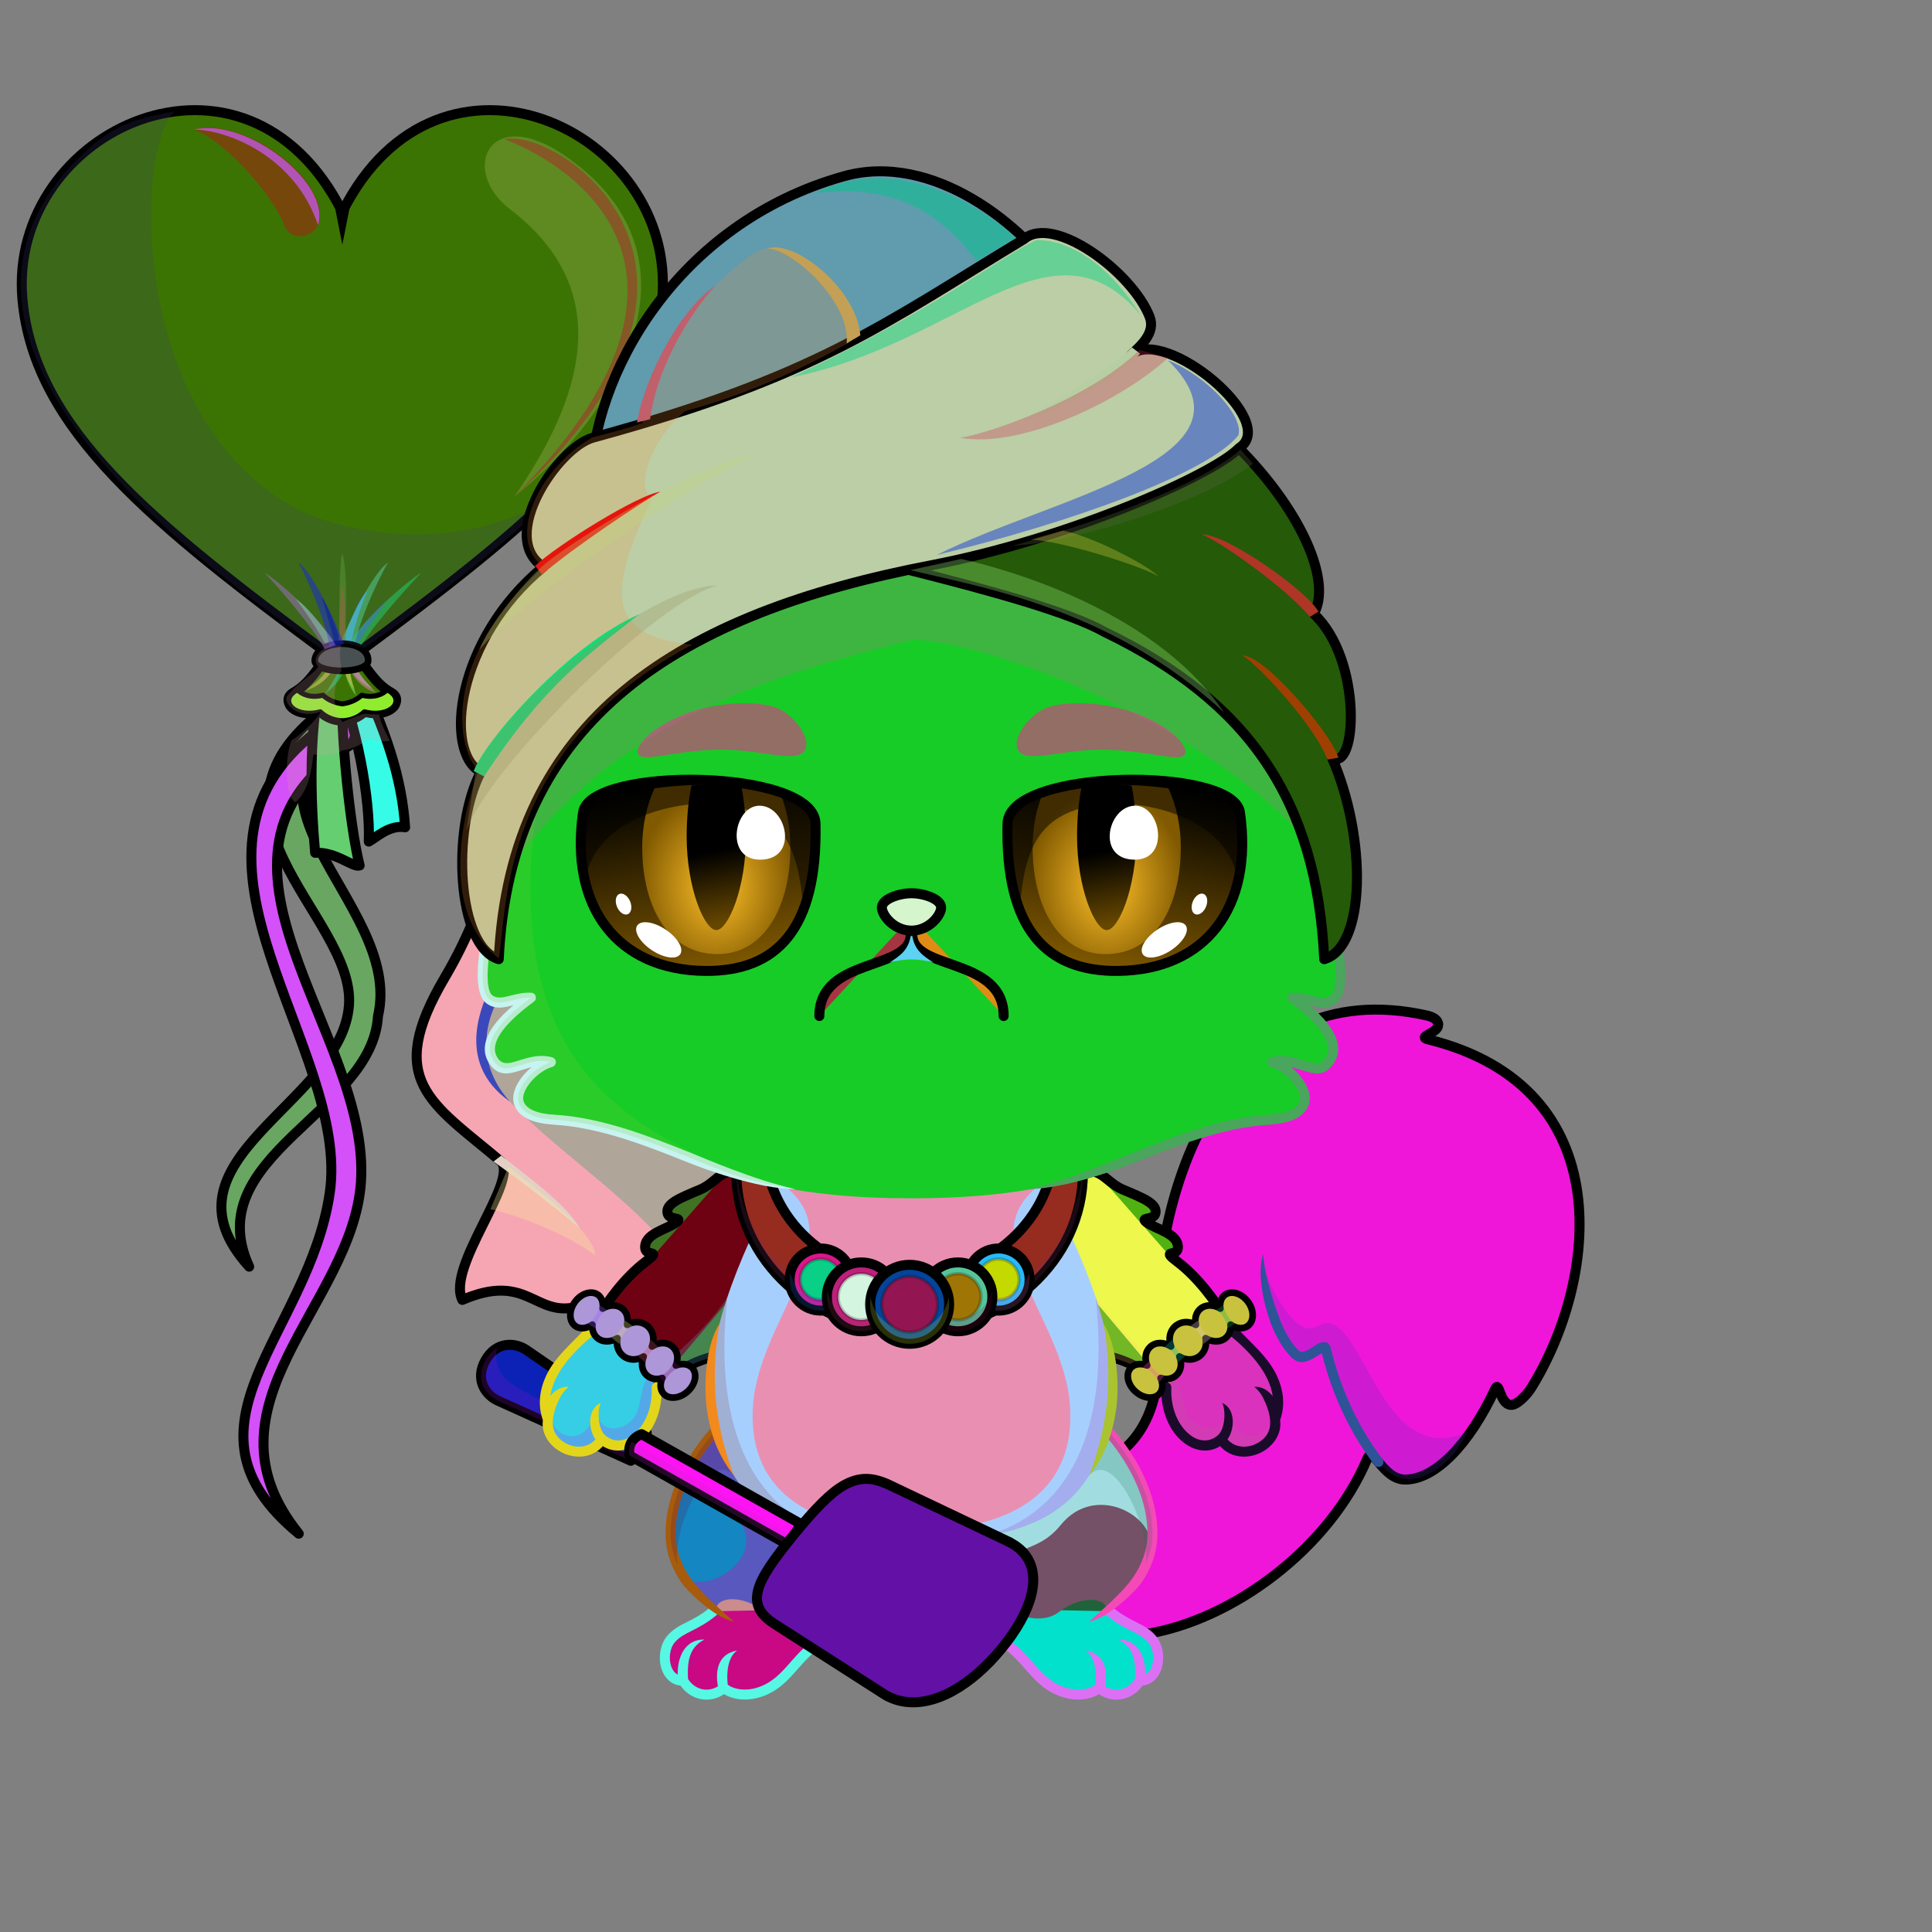 <svg xmlns="http://www.w3.org/2000/svg" xmlns:xlink="http://www.w3.org/1999/xlink" style="shape-rendering:geometricPrecision; text-rendering:geometricPrecision; image-rendering:optimizeQuality; fill-rule:evenodd; clip-rule:evenodd" version="1.1" viewBox="0 0 29000 29000" xml:space="preserve"><rect x="0" y="0" width="29000" height="29000" fill="#808080" stroke="none"/><defs><style type="text/css">.Tail-Cat6fil31 {fill:url(#Tail-Cat6id927)}
.Tail-Cat6fil26 {fill:#fefcff}
.Tail-Cat6fil14 {fill:black;fill-opacity:0.2}
.Tail-Cat6fil32 {fill:black;fill-rule:nonzero}
.Tail-Cat6fil22 {fill:none}
.Tail-Cat6str0 {stroke:black;stroke-width:150;stroke-linecap:round;stroke-linejoin:round}
.RightFoot-Cat0fil26 {fill:#fefcff}
.RightFoot-Cat0fil14 {fill:black;fill-opacity:0.2}
.RightFoot-Cat0fil22 {fill:none}
.RightFoot-Cat0fil32 {fill:black;fill-rule:nonzero}
.RightLeg-Cat2fil39 {fill:url(#RightLeg-Cat2id19)}
.RightLeg-Cat2fil40 {fill:url(#RightLeg-Cat2id7)}
.RightLeg-Cat2fil32 {fill:black;fill-rule:nonzero}
.RightLeg-Cat2fil14 {fill:black;fill-opacity:0.2}
.LeftFoot-Cat0fil26 {fill:#fefcff}
.LeftFoot-Cat0fil14 {fill:black;fill-opacity:0.2}
.LeftFoot-Cat0fil22 {fill:none}
.LeftFoot-Cat0fil32 {fill:black;fill-rule:nonzero}
.LeftLeg-Cat2fil45 {fill:url(#LeftLeg-Cat2id54)}
.LeftLeg-Cat2fil40 {fill:url(#LeftLeg-Cat2id7)}
.LeftLeg-Cat2fil32 {fill:black;fill-rule:nonzero}
.LeftLeg-Cat2fil14 {fill:black;fill-opacity:0.2}
.RightHand-Cat5fil52 {fill:url(#RightHand-Cat5id171)}
.RightHand-Cat5fil14 {fill:black;fill-opacity:0.2}
.RightHand-Cat5fil22 {fill:none}
.RightHand-Cat5str0 {stroke:black;stroke-width:150;stroke-linecap:round;stroke-linejoin:round}
.RightPaw-Cat0fil26 {fill:#fefcff}
.RightPaw-Cat0fil14 {fill:black;fill-opacity:0.2}
.RightPaw-Cat0fil32 {fill:black;fill-rule:nonzero}
.LeftHand-Cat5fil59 {fill:url(#LeftHand-Cat5id490)}
.LeftHand-Cat5fil14 {fill:black;fill-opacity:0.2}
.LeftHand-Cat5fil22 {fill:none}
.LeftHand-Cat5str0 {stroke:black;stroke-width:150;stroke-linecap:round;stroke-linejoin:round}
.LeftPaw-Cat0fil26 {fill:#fefcff}
.LeftPaw-Cat0fil14 {fill:black;fill-opacity:0.2}
.LeftPaw-Cat0fil32 {fill:black;fill-rule:nonzero}
.Body-Cat4fil62 {fill:url(#Body-Cat4id318)}
.Body-Cat4fil14 {fill:black;fill-opacity:0.2}
.Body-Cat4fil32 {fill:black;fill-rule:nonzero}
.Body-Cat4fil65 {fill:url(#Body-Cat4id1020)}
.Head-Cat5fil145 {fill:url(#Head-Cat5id31)}
.Head-Cat5fil32 {fill:black;fill-rule:nonzero}
.Head-Cat5fil14 {fill:black;fill-opacity:0.2}
.Mouth-Cat4fil100 {fill:black}
.Mouth-Cat4fil22 {fill:none}
.Mouth-Cat4str0 {stroke:black;stroke-width:150;stroke-linecap:round;stroke-linejoin:round}
.Eyes-Cat6fil184 {fill:url(#Eyes-Cat6id861)}
.Eyes-Cat6fil185 {fill:url(#Eyes-Cat6id1071)}
.Eyes-Cat6fil186 {fill:url(#Eyes-Cat6id612)}
.Eyes-Cat6fil152 {fill:white}
.Eyes-Cat6fil157 {fill:black;fill-opacity:0.502}
.Eyes-Cat6fil187 {fill:url(#Eyes-Cat6id901)}
.Eyes-Cat6fil188 {fill:url(#Eyes-Cat6id1067)}
.Eyes-Cat6fil189 {fill:url(#Eyes-Cat6id624)}
.Eyes-Cat6fil155 {fill:#b6897e}
.Eyes-Cat6fil14 {fill:black;fill-opacity:0.2}
.Eyes-Cat6fil22 {fill:none}
.Eyes-Cat6str4 {stroke:black;stroke-width:150}
.Moustache-Cat0fil22 {fill:none}
.Nose-Cat0fil221 {fill:url(#Nose-Cat0id921)}
.Nose-Cat0str0 {stroke:black;stroke-width:150;stroke-linecap:round;stroke-linejoin:round}
.BraceletGold-Mediumfil3new {fill:black;fill-opacity:0.302}
.BraceletGold-Mediumfil66new {fill:url(#BraceletGold-Mediumid695new);fill-rule:nonzero}
.BraceletGold-Mediumstr3new {stroke:black;stroke-width:100;stroke-linecap:round;stroke-linejoin:round}
.BraceletGold-Mediumfil67new {fill:url(#BraceletGold-Mediumid700new);fill-rule:nonzero}
.NecklaceRubyfil14new {fill:black;fill-opacity:0.2}
.NecklaceRubyfil263new {fill:url(#NecklaceRubyid611new)}
.NecklaceRubyfil83new {fill:white}
.NecklaceRubyfil256new {fill:url(#NecklaceRubyid609new)}
.NecklaceRubystr0new {stroke:black;stroke-width:150;stroke-linecap:round;stroke-linejoin:round}
.NecklaceRubyfil257new {fill:url(#NecklaceRubyid613new)}
.NecklaceRubyfil258new {fill:none}
.NecklaceRubystr11new {stroke:black;stroke-width:50;stroke-linecap:round;stroke-linejoin:round;stroke-opacity:0.2}
.NecklaceRubyfil259new {fill:url(#NecklaceRubyid607new)}
.NecklaceRubyfil260new {fill:url(#NecklaceRubyid608new)}
.NecklaceRubyfil261new {fill:url(#NecklaceRubyid612new)}
.NecklaceRubyfil262new {fill:url(#NecklaceRubyid610new)}
.NecklaceRubyfil33new {fill:none}
.NecklaceRubystr3new {stroke:black;stroke-width:100;stroke-linecap:round;stroke-linejoin:round}
.WeaponFlySwatterBack-Mediumfil1 {fill:black;fill-rule:nonzero;fill-opacity:0.2}
.WeaponFlySwatterBack-Mediumfil0 {fill:url(#WeaponFlySwatterBack-Mediumid26);fill-rule:nonzero}
.WeaponFlySwatterBack-Mediumstr0 {stroke:black;stroke-width:150;stroke-linecap:round;stroke-linejoin:round}
.WeaponFlySwatter-Mediumfil3 {fill:black;fill-opacity:0.2}
.WeaponFlySwatter-Mediumfil4 {fill:url(#WeaponFlySwatter-Mediumid24);fill-rule:nonzero}
.WeaponFlySwatter-Mediumfil1 {fill:black;fill-rule:nonzero;fill-opacity:0.2}
.WeaponFlySwatter-Mediumfil2 {fill:url(#WeaponFlySwatter-Mediumid0)}
.WeaponFlySwatter-Mediumstr0 {stroke:black;stroke-width:150;stroke-linecap:round;stroke-linejoin:round}
.WeaponFlySwatter-Mediumfil5 {fill:none;fill-rule:nonzero}
.WeaponFlySwatter-Mediumstr1 {stroke:black;stroke-width:150}
.HatSpaBackGreen-Mediumfil1 {fill:black;fill-rule:nonzero}
.HatSpaBackGreen-Mediumfil2 {fill:black;fill-rule:nonzero;fill-opacity:0.302}
.HatSpaBackGreen-Mediumfil194 {fill:url(#HatSpaBackGreen-Mediumid43)}
.HatSpaBackGreen-Mediumstr0 {stroke:black;stroke-width:150;stroke-linecap:round;stroke-linejoin:round;stroke-miterlimit:22.926}
.HatSpaGreen-Mediumfil3 {fill:black;fill-opacity:0.2}
.HatSpaGreen-Mediumfil200 {fill:url(#HatSpaGreen-Mediumid61)}
.HatSpaGreen-Mediumfil6 {fill:white;fill-rule:nonzero;fill-opacity:0.302}
.HatSpaGreen-Mediumfil1 {fill:black;fill-rule:nonzero}
.HatSpaGreen-Mediumfil2 {fill:black;fill-rule:nonzero;fill-opacity:0.302}
.HatSpaGreen-Mediumfil9 {fill:white;fill-opacity:0.502}
.HatSpaGreen-Mediumfil199 {fill:url(#HatSpaGreen-Mediumid14)}
.HatSpaGreen-Mediumstr0 {stroke:black;stroke-width:150;stroke-linecap:round;stroke-linejoin:round;stroke-miterlimit:22.926}
.HatSpaGreen-Mediumfil7 {fill:none}
.HatSpaGreen-Mediumfil201 {fill:url(#HatSpaGreen-Mediumid52)}
.AccessoryHeartBallonfil29 {fill:black}
.AccessoryHeartBallonfil221 {fill:black;fill-opacity:0.502}
.AccessoryHeartBallonfil222 {fill:#F2AFAF;fill-opacity:0.502}
.AccessoryHeartBallonfil224 {fill:white;fill-opacity:0.702}
.AccessoryHeartBallonfil3 {fill:black;fill-opacity:0.2}
.AccessoryHeartBallonfil215 {fill:url(#AccessoryHeartBallonid72)}
.AccessoryHeartBallonstr0 {stroke:black;stroke-width:150;stroke-linecap:round;stroke-linejoin:round;stroke-miterlimit:22.926}
.AccessoryHeartBallonfil216 {fill:url(#AccessoryHeartBallonid0)}
.AccessoryHeartBallonfil217 {fill:url(#AccessoryHeartBallonid140)}
.AccessoryHeartBallonstr1 {stroke:black;stroke-width:150;stroke-linejoin:round;stroke-miterlimit:22.926}
.AccessoryHeartBallonfil218 {fill:url(#AccessoryHeartBallonid71)}
.AccessoryHeartBallonfil219 {fill:url(#AccessoryHeartBallonid2)}
.AccessoryHeartBallonfil220 {fill:url(#AccessoryHeartBallonid1)}
.AccessoryHeartBallonstr13 {stroke:black;stroke-width:75;stroke-linecap:round;stroke-linejoin:round;stroke-miterlimit:22.926}
.AccessoryHeartBallonfil223 {fill:url(#AccessoryHeartBallonid74)}
.AccessoryHeartBallonstr7 {stroke:black;stroke-width:100;stroke-miterlimit:22.926}
</style><linearGradient gradientUnits="objectBoundingBox" id="Tail-Cat6id927" x1="26.303%" x2="73.697%" xlink:href="#Tail-Cat6id925" y1="80.656%" y2="19.344%">
  </linearGradient><linearGradient gradientUnits="userSpaceOnUse" id="RightLeg-Cat2id19" x1="15490.3" x2="15490.3" y1="24284.1" y2="21188.2">
   <stop offset="0" style="stop-opacity:1; stop-color:#ffffff"/>
   <stop offset="0.439" style="stop-opacity:1; stop-color:#ffffff"/>
   <stop offset="1" style="stop-opacity:1; stop-color:#e6d3d3"/>
  </linearGradient><linearGradient gradientUnits="objectBoundingBox" id="RightLeg-Cat2id7" x1="50%" x2="50%" xlink:href="#RightLeg-Cat2id5" y1="99.999%" y2="0%">
  </linearGradient><linearGradient gradientUnits="objectBoundingBox" id="LeftLeg-Cat2id54" x1="50%" x2="50%" xlink:href="#LeftLeg-Cat2id19" y1="100%" y2="0%">
  </linearGradient><linearGradient gradientUnits="objectBoundingBox" id="LeftLeg-Cat2id7" x1="50%" x2="50%" xlink:href="#LeftLeg-Cat2id5" y1="99.999%" y2="0%">
  </linearGradient><linearGradient gradientUnits="userSpaceOnUse" id="RightHand-Cat5id171" x1="15998.8" x2="17409.8" y1="17683.5" y2="20852.5">
   <stop offset="0" style="stop-opacity:1; stop-color:#bfa6a6"/>
   <stop offset="0.031" style="stop-opacity:1; stop-color:#bfa6a6"/>
   <stop offset="0.878" style="stop-opacity:1; stop-color:#e6d3d3"/>
   <stop offset="1" style="stop-opacity:1; stop-color:#e6d3d3"/>
  </linearGradient><linearGradient gradientUnits="userSpaceOnUse" id="LeftHand-Cat5id490" x1="11365" x2="9954.09" xlink:href="#LeftHand-Cat5id171" y1="17683.5" y2="20852.5">
  </linearGradient><linearGradient gradientUnits="objectBoundingBox" id="Body-Cat4id318" x1="50%" x2="50%" xlink:href="#Body-Cat4id36" y1="0%" y2="100%">
  </linearGradient><linearGradient gradientUnits="userSpaceOnUse" id="Body-Cat4id1020" x1="13681.9" x2="13681.9" xlink:href="#Body-Cat4id230" y1="22974.9" y2="17669.3">
  </linearGradient><linearGradient gradientUnits="userSpaceOnUse" id="Head-Cat5id31" x1="13681.9" x2="13681.9" y1="17986.7" y2="7484.8">
   <stop offset="0" style="stop-opacity:1; stop-color:#bfa6a6"/>
   <stop offset="0.031" style="stop-opacity:1; stop-color:#bfa6a6"/>
   <stop offset="0.322" style="stop-opacity:1; stop-color:#e6d3d3"/>
   <stop offset="1" style="stop-opacity:1; stop-color:#ffffff"/>
  </linearGradient><linearGradient gradientUnits="userSpaceOnUse" id="Eyes-Cat6id861" x1="10767.7" x2="10191.5" xlink:href="#Eyes-Cat6id27" y1="14582.6" y2="11695.8">
  </linearGradient><radialGradient cx="10752" cy="13305.3" fx="10752" fy="13305.3" gradientTransform="matrix(0.811 -0 -0 1 2033 0)" gradientUnits="userSpaceOnUse" id="Eyes-Cat6id1071" r="1458.03" xlink:href="#Eyes-Cat6id1039">
  </radialGradient><linearGradient gradientUnits="userSpaceOnUse" id="Eyes-Cat6id612" x1="10562.8" x2="10941.3" xlink:href="#Eyes-Cat6id384" y1="11901.5" y2="13839.3">
  </linearGradient><linearGradient gradientUnits="userSpaceOnUse" id="Eyes-Cat6id901" x1="16596.1" x2="17172.3" xlink:href="#Eyes-Cat6id27" y1="14582.6" y2="11695.8">
  </linearGradient><radialGradient cx="16611.8" cy="13305.3" fx="16611.8" fy="13305.3" gradientTransform="matrix(-0.811 -0 -0 1 30083 0)" gradientUnits="userSpaceOnUse" id="Eyes-Cat6id1067" r="1458.03" xlink:href="#Eyes-Cat6id1039">
  </radialGradient><linearGradient gradientUnits="userSpaceOnUse" id="Eyes-Cat6id624" x1="16422.5" x2="16801.1" xlink:href="#Eyes-Cat6id384" y1="11901.5" y2="13839.3">
  </linearGradient><linearGradient gradientUnits="userSpaceOnUse" id="Nose-Cat0id921" x1="13681.9" x2="13681.9" y1="13407.9" y2="13968.6">
   <stop offset="0" style="stop-opacity:1; stop-color:#FFCCCC"/>
   <stop offset="1" style="stop-opacity:1; stop-color:#DB9092"/>
  </linearGradient><linearGradient gradientUnits="userSpaceOnUse" id="BraceletGold-Mediumid695new" x1="8795.03" x2="10201.4" y1="19661" y2="20720.4">
   <stop offset="0" style="stop-opacity:1; stop-color:#CC9933"/>
   <stop offset="0.11" style="stop-opacity:1; stop-color:#FFF98F"/>
   <stop offset="0.251" style="stop-opacity:1; stop-color:#FFFFFC"/>
   <stop offset="0.478" style="stop-opacity:1; stop-color:#FFF982"/>
   <stop offset="0.812" style="stop-opacity:1; stop-color:#643300"/>
   <stop offset="1" style="stop-opacity:1; stop-color:#CC9933"/>
  </linearGradient><linearGradient gradientUnits="userSpaceOnUse" id="BraceletGold-Mediumid700new" x1="18568.8" x2="17162.5" xlink:href="#BraceletGold-Mediumid695new" y1="19661" y2="20720.4">
  </linearGradient><linearGradient gradientUnits="userSpaceOnUse" id="NecklaceRubyid611new" x1="13653.8" x2="13653.8" y1="19852.8" y2="19303.5">
   <stop offset="0" style="stop-opacity:1; stop-color:red"/>
   <stop offset="1" style="stop-opacity:1; stop-color:#6E0000"/>
  </linearGradient><linearGradient gradientUnits="userSpaceOnUse" id="NecklaceRubyid609new" x1="13824.2" x2="13483.5" y1="20054.9" y2="16819">
   <stop offset="0" style="stop-opacity:1; stop-color:#FFCC00"/>
   <stop offset="0.169" style="stop-opacity:1; stop-color:#F5FF88"/>
   <stop offset="0.329" style="stop-opacity:1; stop-color:white"/>
   <stop offset="0.522" style="stop-opacity:1; stop-color:#F7FF8C"/>
   <stop offset="0.812" style="stop-opacity:1; stop-color:#DBA400"/>
   <stop offset="1" style="stop-opacity:1; stop-color:#FF9A3B"/>
  </linearGradient><linearGradient gradientUnits="userSpaceOnUse" id="NecklaceRubyid613new" x1="12456.4" x2="12183.5" xlink:href="#NecklaceRubyid610new" y1="19652.5" y2="18760.4">
  </linearGradient><linearGradient gradientUnits="userSpaceOnUse" id="NecklaceRubyid607new" x1="14851.2" x2="15124.2" y1="19652.5" y2="18760.4">
   <stop offset="0" style="stop-opacity:1; stop-color:#FFCC00"/>
   <stop offset="1" style="stop-opacity:1; stop-color:#FFFFFC"/>
  </linearGradient><linearGradient gradientUnits="userSpaceOnUse" id="NecklaceRubyid608new" x1="14227.9" x2="14530.2" y1="19959.7" y2="18971.6">
   <stop offset="0" style="stop-opacity:1; stop-color:#FFCC00"/>
   <stop offset="0.549" style="stop-opacity:1; stop-color:#FFE57E"/>
   <stop offset="1" style="stop-opacity:1; stop-color:#FFFFFC"/>
  </linearGradient><linearGradient gradientUnits="userSpaceOnUse" id="NecklaceRubyid612new" x1="13079.7" x2="12777.5" xlink:href="#NecklaceRubyid610new" y1="19959.7" y2="18971.6">
  </linearGradient><linearGradient gradientUnits="userSpaceOnUse" id="WeaponFlySwatterBack-Mediumid26" x1="7745.86" x2="9181.7" xlink:href="#WeaponFlySwatterBack-Mediumid24" y1="21810.6" y2="20301.7">
  </linearGradient><linearGradient gradientUnits="userSpaceOnUse" id="WeaponFlySwatter-Mediumid24" x1="12160.4" x2="14712.1" y1="25216.2" y2="22534.8">
   <stop offset="0" style="stop-opacity:1; stop-color:#008011"/>
   <stop offset="1" style="stop-opacity:1; stop-color:#00BD55"/>
  </linearGradient><linearGradient gradientUnits="userSpaceOnUse" id="WeaponFlySwatter-Mediumid0" x1="9457.05" x2="12008.3" y1="22428.9" y2="22293.2">
   <stop offset="0" style="stop-opacity:1; stop-color:#787878"/>
   <stop offset="1" style="stop-opacity:1; stop-color:#D6D6D6"/>
  </linearGradient><linearGradient gradientUnits="userSpaceOnUse" id="HatSpaBackGreen-Mediumid43" x1="6254.33" x2="12004.87" xlink:href="#HatSpaBackGreen-Mediumid13" y1="14973.21" y2="14973.21">
  </linearGradient><linearGradient gradientUnits="userSpaceOnUse" id="HatSpaGreen-Mediumid61" x1="9736.95" x2="20368.78" xlink:href="#HatSpaGreen-Mediumid9" y1="9552.86" y2="9552.86">
  </linearGradient><linearGradient gradientUnits="userSpaceOnUse" id="HatSpaGreen-Mediumid14" x1="8864.99" x2="15947.49" xlink:href="#HatSpaGreen-Mediumid9" y1="4929.38" y2="4929.38">
  </linearGradient><linearGradient gradientUnits="userSpaceOnUse" id="HatSpaGreen-Mediumid52" x1="6918.47" x2="18731.69" xlink:href="#HatSpaGreen-Mediumid9" y1="8947.61" y2="8947.61">
  </linearGradient><linearGradient gradientUnits="userSpaceOnUse" id="AccessoryHeartBallonid72" x1="4614.29" x2="4665.88" xlink:href="#AccessoryHeartBallonid0" y1="19018.5" y2="10483.3">
  </linearGradient><linearGradient gradientUnits="userSpaceOnUse" id="AccessoryHeartBallonid140" x1="4716.79" x2="5576.4" y1="12796.36" y2="10043.34">
   <stop offset="0" style="stop-opacity:1; stop-color:#EB0004"/>
   <stop offset="0.161" style="stop-opacity:1; stop-color:#EB0004"/>
   <stop offset="0.251" style="stop-opacity:1; stop-color:#FF6969"/>
   <stop offset="0.49" style="stop-opacity:1; stop-color:#EB0004"/>
   <stop offset="1" style="stop-opacity:1; stop-color:#FF191D"/>
  </linearGradient><linearGradient gradientUnits="userSpaceOnUse" id="AccessoryHeartBallonid71" x1="5847.27" x2="4977.84" y1="12523.26" y2="10043.32">
   <stop offset="0" style="stop-opacity:1; stop-color:#FF191D"/>
   <stop offset="0.329" style="stop-opacity:1; stop-color:#FF6969"/>
   <stop offset="0.6" style="stop-opacity:1; stop-color:#FF0004"/>
   <stop offset="1" style="stop-opacity:1; stop-color:#FF191D"/>
  </linearGradient><linearGradient gradientUnits="userSpaceOnUse" id="AccessoryHeartBallonid2" x1="326.6" x2="9950.52" y1="6235.74" y2="6235.74">
   <stop offset="0" style="stop-opacity:1; stop-color:#A10003"/>
   <stop offset="0.329" style="stop-opacity:1; stop-color:#C40003"/>
   <stop offset="0.529" style="stop-opacity:1; stop-color:#FF0004"/>
   <stop offset="0.871" style="stop-opacity:1; stop-color:#FF6969"/>
   <stop offset="1" style="stop-opacity:1; stop-color:#FF191D"/>
  </linearGradient><linearGradient gradientUnits="userSpaceOnUse" id="AccessoryHeartBallonid1" x1="4333.73" x2="5943.39" y1="10587.61" y2="10587.61">
   <stop offset="0" style="stop-opacity:1; stop-color:#A10003"/>
   <stop offset="0.329" style="stop-opacity:1; stop-color:#C40003"/>
   <stop offset="0.529" style="stop-opacity:1; stop-color:#FF0004"/>
   <stop offset="0.678" style="stop-opacity:1; stop-color:#FF6969"/>
   <stop offset="0.812" style="stop-opacity:1; stop-color:#FF6969"/>
   <stop offset="1" style="stop-opacity:1; stop-color:#FF191D"/>
  </linearGradient><linearGradient gradientUnits="userSpaceOnUse" id="AccessoryHeartBallonid74" x1="4723.5" x2="5526.03" y1="9870.24" y2="9862.11">
   <stop offset="0" style="stop-opacity:1; stop-color:#A10003"/>
   <stop offset="0.329" style="stop-opacity:1; stop-color:#C40003"/>
   <stop offset="0.51" style="stop-opacity:1; stop-color:#FF0004"/>
   <stop offset="0.729" style="stop-opacity:1; stop-color:#FF6969"/>
   <stop offset="1" style="stop-opacity:1; stop-color:#FF191D"/>
  </linearGradient><linearGradient gradientUnits="objectBoundingBox" id="Tail-Cat6id925" x1="56.92%" x2="43.08%" y1="93.429%" y2="6.571%">
   <stop offset="0" style="stop-opacity:1; stop-color:#bfa6a6"/>
   <stop offset="1" style="stop-opacity:1; stop-color:#ffffff"/>
  </linearGradient><linearGradient gradientUnits="objectBoundingBox" id="RightLeg-Cat2id5" x1="50%" x2="50%" y1="0%" y2="100%">
   <stop offset="0" style="stop-opacity:1; stop-color:#b6897e"/>
   <stop offset="1" style="stop-opacity:1; stop-color:#dbb6ad"/>
  </linearGradient><linearGradient gradientUnits="userSpaceOnUse" id="LeftLeg-Cat2id19" x1="15490.3" x2="15490.3" y1="24284.1" y2="21188.2">
   <stop offset="0" style="stop-opacity:1; stop-color:#ffffff"/>
   <stop offset="0.439" style="stop-opacity:1; stop-color:#ffffff"/>
   <stop offset="1" style="stop-opacity:1; stop-color:#e6d3d3"/>
  </linearGradient><linearGradient gradientUnits="objectBoundingBox" id="LeftLeg-Cat2id5" x1="50%" x2="50%" y1="0%" y2="100%">
   <stop offset="0" style="stop-opacity:1; stop-color:#b6897e"/>
   <stop offset="1" style="stop-opacity:1; stop-color:#dbb6ad"/>
  </linearGradient><linearGradient gradientUnits="userSpaceOnUse" id="LeftHand-Cat5id171" x1="15998.8" x2="17409.8" y1="17683.5" y2="20852.5">
   <stop offset="0" style="stop-opacity:1; stop-color:#bfa6a6"/>
   <stop offset="0.031" style="stop-opacity:1; stop-color:#bfa6a6"/>
   <stop offset="0.878" style="stop-opacity:1; stop-color:#e6d3d3"/>
   <stop offset="1" style="stop-opacity:1; stop-color:#e6d3d3"/>
  </linearGradient><linearGradient gradientUnits="userSpaceOnUse" id="Body-Cat4id36" x1="13681.9" x2="13681.9" y1="17936.7" y2="7484.8">
   <stop offset="0" style="stop-opacity:1; stop-color:#bfa6a6"/>
   <stop offset="0.031" style="stop-opacity:1; stop-color:#bfa6a6"/>
   <stop offset="0.529" style="stop-opacity:1; stop-color:#e6d3d3"/>
   <stop offset="1" style="stop-opacity:1; stop-color:#ffffff"/>
  </linearGradient><linearGradient gradientUnits="userSpaceOnUse" id="Body-Cat4id230" x1="13681.9" x2="13681.9" y1="13028.8" y2="17278">
   <stop offset="0" style="stop-opacity:1; stop-color:#fefcff"/>
   <stop offset="0.659" style="stop-opacity:1; stop-color:#fefcff"/>
   <stop offset="1" style="stop-opacity:1; stop-color:#ede4f2"/>
  </linearGradient><linearGradient gradientUnits="userSpaceOnUse" id="Eyes-Cat6id27" x1="16937.6" x2="16937.6" y1="14961.3" y2="11448.6">
   <stop offset="0" style="stop-opacity:1; stop-color:#805900"/>
   <stop offset="1" style="stop-opacity:1; stop-color:black"/>
  </linearGradient><radialGradient cx="50%" cy="50%" fx="50%" fy="50%" gradientUnits="objectBoundingBox" id="Eyes-Cat6id1039" r="50%">
   <stop offset="0" style="stop-opacity:1; stop-color:#ffc029"/>
   <stop offset="1" style="stop-opacity:1; stop-color:#805900"/>
  </radialGradient><linearGradient gradientUnits="userSpaceOnUse" id="Eyes-Cat6id384" x1="16417.8" x2="16417.8" y1="11784.3" y2="14068.5">
   <stop offset="0" style="stop-opacity:1; stop-color:black"/>
   <stop offset="0.45" style="stop-opacity:1; stop-color:black"/>
   <stop offset="1" style="stop-opacity:1; stop-color:#664700"/>
  </linearGradient><linearGradient gradientUnits="userSpaceOnUse" id="NecklaceRubyid610new" x1="13827.2" x2="13480.5" y1="20144.7" y2="19011.5">
   <stop offset="0" style="stop-opacity:1; stop-color:#FFCC00"/>
   <stop offset="1" style="stop-opacity:1; stop-color:#F3FF84"/>
  </linearGradient><linearGradient gradientUnits="userSpaceOnUse" id="WeaponFlySwatterBack-Mediumid24" x1="12160.4" x2="14712.1" y1="25216.2" y2="22534.8">
   <stop offset="0" style="stop-opacity:1; stop-color:#008011"/>
   <stop offset="1" style="stop-opacity:1; stop-color:#00BD55"/>
  </linearGradient><linearGradient gradientUnits="userSpaceOnUse" id="HatSpaBackGreen-Mediumid13" x1="6928.64" x2="11878.38" y1="16675.83" y2="16675.83">
   <stop offset="0" style="stop-opacity:1; stop-color:#1D9C52"/>
   <stop offset="1" style="stop-opacity:1; stop-color:#1D9C52"/>
  </linearGradient><linearGradient gradientUnits="userSpaceOnUse" id="HatSpaGreen-Mediumid9" x1="5348.22" x2="19917.69" y1="8365.77" y2="8365.77">
   <stop offset="0" style="stop-opacity:1; stop-color:#50CF85"/>
   <stop offset="0.361" style="stop-opacity:1; stop-color:#51CF86"/>
   <stop offset="0.741" style="stop-opacity:1; stop-color:#98FBC1"/>
   <stop offset="1" style="stop-opacity:1; stop-color:#9EFFC6"/>
  </linearGradient><linearGradient gradientUnits="userSpaceOnUse" id="AccessoryHeartBallonid0" x1="4538.7" x2="4538.71" y1="23021.52" y2="9944.85">
   <stop offset="0" style="stop-opacity:1; stop-color:#FF0004"/>
   <stop offset="0.11" style="stop-opacity:1; stop-color:#FF0D11"/>
   <stop offset="0.18" style="stop-opacity:1; stop-color:#FFA8A8"/>
   <stop offset="0.239" style="stop-opacity:1; stop-color:#FF1115"/>
   <stop offset="0.42" style="stop-opacity:1; stop-color:#FF0004"/>
   <stop offset="0.51" style="stop-opacity:1; stop-color:#FFA8A8"/>
   <stop offset="0.569" style="stop-opacity:1; stop-color:#FF0D11"/>
   <stop offset="0.702" style="stop-opacity:1; stop-color:#FF0004"/>
   <stop offset="0.8" style="stop-opacity:1; stop-color:#FFA8A8"/>
   <stop offset="0.89" style="stop-opacity:1; stop-color:#FF0307"/>
   <stop offset="1" style="stop-opacity:1; stop-color:#FF191D"/>
  </linearGradient></defs><g id="AccessoryHeartBallon">
 <animateTransform additive="sum" attributeName="transform" dur="10" repeatCount="indefinite" type="translate" values="0;0 200;0;0 200;0;0 200;0;0 200;0"/>
  <g id="_2662939973216">
   <path class="AccessoryHeartBallonfil215 AccessoryHeartBallonstr0" d="M3740.15 19013.21c-762.61,-1662.04 1847.11,-2311.73 1933.37,-3759.34 409.26,-1749.4 -2740.94,-3372.97 -17.54,-4673.26l-554.09 -94.68c-2541.52,1667.27 240.37,3229.74 136.11,4606.24 -111.79,1475.89 -2960.86,2314.91 -1497.85,3921.04z" style="fill:#69a662"/>
   <path class="AccessoryHeartBallonfil216 AccessoryHeartBallonstr0" d="M4484.63 23021.52c-1558.6,-1934.43 809.6,-3426.49 933.55,-5280.37 151.17,-2261.03 -2794.41,-4868.04 -160.95,-6557.45 147.95,-94.91 155.27,-1009.81 155.77,-1228.28l-492.11 -10.57c5.69,274.21 36.18,879.72 -169.33,1036.34 -2454.29,1870.39 522.13,4748.76 197.16,6931.06 -316.53,2125.6 -2438.56,3487.55 -464.09,5109.27z" style="fill:#d450f8"/>
   <path class="AccessoryHeartBallonfil217 AccessoryHeartBallonstr1" d="M4895.12 9882.87l263.03 29.87c-95.57,771.64 90.79,2493.45 240.32,3078.65 -101.1,34.6 -349.24,-207.05 -668.34,-190.87 -60.81,-697.3 -130.94,-1979.02 164.99,-2917.65z" style="fill:#65ce70"/>
   <path class="AccessoryHeartBallonfil218 AccessoryHeartBallonstr1" d="M5302.11 9958.21l-306.94 79.03c372.15,840.37 564.62,1976.34 540.2,2595.37 98.49,-50.4 308.57,-257.49 545.62,-214.32 -46.2,-698.88 -264.31,-1444.85 -778.88,-2460.08z" style="fill:#36fce7"/>
   <path class="AccessoryHeartBallonfil29" d="M5230.65 10007.75c88.75,161.95 227.26,288.75 343.94,322.14 -111.5,-106.4 -186.93,-212.37 -248.59,-331.11l-95.35 8.97z" style="fill:#e1e58e"/>
   <path class="AccessoryHeartBallonfil219 AccessoryHeartBallonstr0" d="M5340.51 9823.42c2636.7,-1956.44 4428.83,-3383.96 4599.99,-5334.43 223.58,-2547.89 -3353.92,-4197.23 -4801.94,-1307.7 -1448.02,-2889.53 -5025.52,-1240.19 -4801.94,1307.7 171.16,1950.47 1963.29,3377.99 4599.99,5334.43 -175.25,202.71 -282.69,434.42 -533.17,574.9 -67.32,37.75 -96.3,98.82 -53.29,181.02 43.01,82.2 210.83,168.2 457.63,104.78 87.6,83.18 204.33,129.59 330.78,133.92 126.45,-4.33 243.18,-50.74 330.78,-133.92 246.8,63.42 414.62,-22.58 457.63,-104.78 43.01,-82.2 14.03,-143.27 -53.29,-181.02 -250.48,-140.48 -357.92,-372.19 -533.17,-574.9z" style="fill:#3c7403"/>
   <path class="AccessoryHeartBallonfil220 AccessoryHeartBallonstr13" d="M5926.97 10579.34c69.4,-132.63 -102.65,-225.38 -119.04,-222.08 -60.11,62.18 -190.94,126.29 -378.28,78.15 -75.81,71.98 -184.23,116.44 -291.09,129.9 -106.86,-13.46 -215.28,-57.92 -291.09,-129.9 -187.34,48.14 -318.17,-15.97 -378.28,-78.15 -16.39,-3.3 -188.44,89.45 -119.04,222.08 43.01,82.2 210.83,168.2 457.63,104.78 87.6,83.18 204.33,129.59 330.78,133.92 126.45,-4.33 243.18,-50.74 330.78,-133.92 246.8,63.42 414.62,-22.58 457.63,-104.78z" style="fill:#8fed2e"/>
   <path class="AccessoryHeartBallonfil29" d="M5241.86 10007.75c88.75,161.95 227.26,288.75 343.94,322.14 -111.5,-106.4 -186.93,-212.37 -248.59,-331.11l-95.35 8.97z" style="fill:#7d9271"/>
   <path class="AccessoryHeartBallonfil29" d="M5151.96 9911.7c9.91,184.41 79.89,358.67 170.62,439.28 -54.46,-144.19 -76.59,-272.36 -80.79,-406.09l-89.83 -33.19z" style="fill:#ba7612"/>
   <path class="AccessoryHeartBallonfil29" d="M5025.22 10007.75c-88.75,161.95 -227.26,288.75 -343.94,322.14 111.5,-106.4 186.93,-212.37 248.59,-331.11l95.35 8.97z" style="fill:#6b6e2b"/>
   <path class="AccessoryHeartBallonfil29" d="M5193.35 9955.76c-43.98,179.36 -145.1,337.6 -249.21,399.96 80.28,-131.57 125.82,-253.4 154.77,-384.03l94.44 -15.93z" style="fill:#187a40"/>
   <polygon class="AccessoryHeartBallonfil29" points="5032.73,3137.78 5138.56,3673.17 5244.39,3137.78 5138.56,3219.18 "/>
   <path class="AccessoryHeartBallonfil29" d="M5101.07 9777.37c-103.58,-176.4 -490.03,-693 -662.32,-785.9 163.42,205.91 465.95,656.14 523.1,855.85 46.42,-23.32 92.81,-46.63 139.22,-69.95z" style="fill:#58ef54"/>
   <path class="AccessoryHeartBallonfil29" d="M5115.64 9724.67c52.5,-184.31 255.77,-743.34 401.05,-853.61 -103.76,219.92 -252.03,690.33 -251.45,892.28 -53.09,-17.64 -96.5,-21.02 -149.6,-38.67z" style="fill:#3d9ff3"/>
   <path class="AccessoryHeartBallonfil29" d="M5145.78 9749.45c-65.93,-253.46 -235.66,-694.84 -316.2,-786.16 42.98,149.51 175.41,563.48 205.62,783.8l110.58 2.36z" style="fill:#153930"/>
   <path class="AccessoryHeartBallonfil29" d="M5212.44 9747.17c104.68,-257.16 498.83,-663.73 598.09,-727.18 -109.83,139.6 -408.84,555.1 -492.48,759.5l-105.61 -32.32z" style="fill:#5e39c5"/>
   <path class="AccessoryHeartBallonfil29" d="M5175.88 9729.47c-15.81,-201.76 31.94,-757.78 -43.81,-938.23 -43.31,242.58 -20.46,733.06 -43.3,932.32 54.21,4.91 32.88,1 87.11,5.91z" style="fill:#b4442e"/>
   <path class="AccessoryHeartBallonfil221" d="M5241.86 10028.5c88.75,196.93 256.39,334.62 399.5,363.95 -111.5,-129.41 -242.49,-230.47 -304.15,-374.86l-95.35 10.91z" style="fill:#e485b4"/>
   <path class="AccessoryHeartBallonfil221" d="M5151.96 9911.7c9.91,224.25 105.02,432.17 195.75,530.19 -54.46,-175.33 -101.72,-327.22 -105.92,-489.83l-89.83 -40.36z" style="fill:#7efa73"/>
   <path class="AccessoryHeartBallonfil221" d="M5005.49 10026.24c-88.76,196.93 -304.11,303.1 -420.79,343.71 119.57,-112.05 283.51,-207.97 345.17,-352.36l75.62 8.65z" style="fill:#bfe53c"/>
   <path class="AccessoryHeartBallonfil221" d="M5193.35 9965.28c-43.98,218.1 -208.6,373.48 -312.71,449.3 90.19,-154.15 189.32,-271.09 218.27,-429.93l94.44 -19.37z" style="fill:#3fd46b"/>
   <path class="AccessoryHeartBallonfil222" d="M7721.43 7454.04c1536.19,-1221.54 2965.76,-3558.21 788.59,-5096.42 -1167.63,-824.94 -1620.07,197.13 -855.58,781.78 1647.25,1259.72 1037.7,2904.57 66.99,4314.64z" style="fill:#809f40"/>
   <path class="AccessoryHeartBallonfil222" d="M4791.7 3115.77c102.86,444.87 -422.46,577.82 -531.47,250.05 -109.01,-327.77 -799.53,-1209.29 -1351.41,-1420.49 576.54,-186.67 1721.29,471.42 1882.88,1170.44z" style="fill:#ae1a12"/>
   <path class="AccessoryHeartBallonfil221" d="M5104.27 9661.57c105.62,-265.81 490.63,-1068.5 721.11,-1218.43 -186.43,313.87 -476.95,991.14 -507.33,1287.04 -75.25,-30.08 -138.51,-38.51 -213.78,-68.61z" style="fill:#58f8a8"/>
   <path class="AccessoryHeartBallonfil221" d="M5228.96 9681.18c218.09,-393.66 924.04,-992.52 1093.84,-1082.08 -202.12,208.24 -759.63,830.93 -933.67,1143.78l-160.17 -61.7z" style="fill:#16f771"/>
   <path class="AccessoryHeartBallonfil221" d="M5193.3 9691.72c-21.34,-298.7 42.21,-1121.87 -59.44,-1389.03 -57.84,359.13 -26.84,1085.28 -57.3,1380.28 72.66,7.28 44.07,1.48 116.74,8.75z" style="fill:#5eb126"/>
   <path class="AccessoryHeartBallonfil223 AccessoryHeartBallonstr7" d="M5526.4 9918.87c-6.64,200.88 -795.2,203.62 -802.44,-2.59 21.46,-341.02 813.7,-338.07 802.44,2.59z" style="fill:#485051"/>
   <path class="AccessoryHeartBallonfil224" d="M7721.44 7454.04c3823.63,-3453.65 633.53,-5550.68 -148.49,-5362.9 353.42,121.61 3878.45,1585.42 148.49,5362.9z" style="fill:#964329"/>
   <path class="AccessoryHeartBallonfil3" d="M4829.34 9743.75c-4361.93,-2969.27 -5670,-5598.82 -3466.34,-7540.2 389.72,-343.36 766.07,-448.6 1260.95,-530.49 -581.57,492.82 -718.43,4522.53 1757.43,5923.37 736.63,416.78 2534.67,754.34 3923.41,-152.91 -679.45,704.14 -1929,1659.08 -2826.95,2277.92 -304.89,-58.46 -326.16,-110.93 -648.5,22.31z" style="fill:#403b78"/>
   <path class="AccessoryHeartBallonfil3" d="M5128.59 9687.12c-58.83,0.05 -117.67,0.09 -176.51,0.14 -143.55,63.88 -285.5,189.33 -173.79,321.31 -77.82,122.82 -344.61,254.77 -478.37,455.93 -27.18,125.74 192.86,332.27 507.87,219.62 18.3,31.76 -223.03,296.44 -432.67,430.83 -106.02,247.09 -95.56,881.19 63.46,925.11 265.89,-235.74 243.13,-720.37 272.67,-715.12 153.42,27.26 323.04,18.66 426.58,-61.3 87.65,-7.7 233.43,-48.99 396.04,-168.83 125.77,12.46 217.66,53.77 318.18,21.71 -39.3,-79.48 -147.79,-271.54 -157.23,-389.36l-202.97 -11.19c-20.29,-22.44 -358,123.27 -350.93,123.14 -169.73,-212.4 -143.18,-575.01 -16.57,-768.88 -9.71,-130.51 -46.82,-296.84 4.24,-383.11z" style="fill:#d7a1ae"/>
   <path class="AccessoryHeartBallonfil221" d="M5161.6 9661.57c-97.63,-265.81 -458.5,-1068.5 -684.46,-1218.43 176.98,313.87 447.13,991.14 468.61,1287.04 76.15,-30.08 139.67,-38.51 215.85,-68.61z" style="fill:#1726de"/>
   <path class="AccessoryHeartBallonfil221" d="M5036.31 9681.18c-206.25,-393.66 -894.18,-992.52 -1061.29,-1082.08 195.86,208.24 734.64,830.93 899.27,1143.78l162.02 -61.7z" style="fill:#a071c6"/>
   <path class="AccessoryHeartBallonfil224" d="M4773.04 3377.18c-347.85,-1031.37 -1352.69,-1426.8 -1864.22,-1431.85 794.49,-189.8 2067.85,813.67 1864.22,1431.85z" style="fill:#cb5afd"/>
  </g>
 </g><g id="HatSpaBackGreen-Medium">
 <animateTransform additive="sum" attributeName="transform" dur="10" repeatCount="indefinite" type="translate" values="0;0 200;0;0 200;0;0 200;0;0 200;0"/>
  <g id="_2662907364688">
   <g>
    <path class="HatSpaBackGreen-Mediumfil194 HatSpaBackGreen-Mediumstr0" d="M7522.18 17436.98c261.88,294.98 -824.31,1582.89 -582.55,2075.12 973.19,-418.98 1084.56,255.08 1710.19,105.69 638.54,-152.47 3032.47,260.71 3355.06,230.76 -999.84,-3716.68 952.02,-8558.28 -3949.67,-9752.24 -577.47,101.81 -14.19,2263.6 -1378.36,4575.86 -916.49,1553.44 -207.44,1875.87 845.33,2764.81z" style="fill:#f6a6b2"/>
    <path class="HatSpaBackGreen-Mediumfil1" d="M7406.52 17435.44c325.44,223.72 876.64,654.35 1295.87,997.7 -200.77,-360.56 -855.17,-825.63 -1177.58,-1087.99l-118.29 90.29z" style="fill:#e2d0c5"/>
   </g>
   <path class="HatSpaBackGreen-Mediumfil2" d="M7361.34 18151.61c311.59,57.44 1109.68,342.99 1573.89,691.64 -12.91,-368.49 -980.45,-1067.33 -1302.86,-1329.68l-271.03 638.04z" style="fill:#fcf09a"/>
   <path class="HatSpaBackGreen-Mediumfil2" d="M10351.16 19268.3c-150.67,-525.92 1371.92,-1017.95 1328.93,-1758.87 -16.77,-289.22 -3280.76,-2680.09 -3286.39,-3114.12 -251.1,-188.4 -424.17,-387.04 -413.14,-509.1 -190.85,408.37 -571.89,1141.16 -743.08,1519.94 -476.51,1125.91 2595.69,2483.72 3113.68,3862.15z" style="fill:#0ca261"/>
   <path class="HatSpaBackGreen-Mediumfil1" d="M7454.17 14640.16c-230.81,408.81 -640.89,1306.52 202.26,1896.91 -627.74,-682.49 -282.51,-1457.87 -50.75,-1728.56l-151.51 -168.35z" style="fill:#3b48bb"/>
  </g>
 </g><g id="Tail-Cat6">
  <path class="Tail-Cat6fil31" d="M12493 21526c-108,-680 356,-1318 1035,-1426 680,-108 1318,356 1426,1035 72,449 608,789 1013,871 739,150 1483,-534 1408,-1680 -158,-2421 1027,-5777 4064,-5078 111,31 166,90 145,159 -33,107 -311,154 -146,195 2925,724 2687,3276 1452,5366 -27,45 -121,128 -214,120 -167,-15 -170,-375 -233,-240 -388,832 -900,1361 -1351,1361 -340,-1 -479,-524 -569,-313 -571,1351 -2022,2423 -3323,2632 -1260,201 -2607,-168 -3570,-1011 -591,-519 -1010,-1199 -1137,-1991z" style="fill:#85ab8e"/>
  <path class="Tail-Cat6fil26" d="M23454 19790c-146,399 -338,796 -564,1178 -27,45 -121,128 -214,120 -167,-15 -170,-375 -233,-240 -388,832 -900,1361 -1351,1361 -262,-1 -405,-312 -498,-358l-3 -8c-336,-494 -535,-1000 -668,-1511 -264,-1011 230,-1403 99,-2233 -101,-639 469,-1155 810,-657 675,987 1062,451 1598,580 641,154 1007,639 1024,1768z" style="fill:#bbe709"/>
  <path class="Tail-Cat6fil14" d="M12493 21526c-26,-167 -18,-332 19,-487 213,-178 462,-344 585,-418 304,-15 814,942 1117,926 875,2545 4568,3180 6172,593 -8,32 -18,63 -27,94 -653,1189 -1969,2103 -3159,2294 -1260,201 -2607,-168 -3570,-1011 -591,-519 -1010,-1199 -1137,-1991z" style="fill:#7a5ede"/>
  <path class="Tail-Cat6fil22 Tail-Cat6str0" d="M12493 21526c-108,-680 356,-1318 1035,-1426 680,-108 1318,356 1426,1035 72,449 608,789 1013,871 739,150 1483,-534 1408,-1680 -158,-2421 1027,-5777 4064,-5078 111,31 166,90 145,159 -33,107 -311,154 -146,195 2925,724 2530,3652 1546,5232 -66,105 -215,262 -308,254 -167,-15 -170,-375 -233,-240 -388,832 -900,1361 -1351,1361 -340,-1 -479,-524 -569,-313 -571,1351 -2022,2423 -3323,2632 -1260,201 -2607,-168 -3570,-1011 -591,-519 -1010,-1199 -1137,-1991z" style="fill:#ef16da"/>
  <path class="Tail-Cat6fil14" d="M22029 21494c-153,311 -399,598 -760,695 -667,178 -1177,-1232 -1355,-1898 -68,-160 -245,81 -398,75 -284,-206 -410,-617 -481,-903 -14,-55 -63,-427 -73,-471 79,276 473,1128 815,914 670,-419 881,2197 2252,1588z" style="fill:#4d31b7"/>
  <path class="Tail-Cat6fil32" d="M20750 21900c25,33 19,80 -14,105 -33,25 -80,19 -105,-14 -170,-223 -337,-492 -482,-803 -123,-262 -229,-555 -309,-878 -15,9 -32,20 -50,32 -116,74 -262,168 -396,42 -103,-97 -205,-253 -290,-447 -56,-127 -267,-730 -144,-1113 27,388 227,930 281,1054 77,174 167,314 256,397 48,46 139,-13 212,-59 45,-30 85,-56 126,-65 70,-17 121,3 142,90 77,324 184,619 308,884 140,301 302,561 465,775z" style="fill:#2e5397"/>
 </g><g id="RightFoot-Cat0">
  <path class="RightFoot-Cat0fil26" d="M17107 25230c-124,214 -404,285 -611,106 -71,70 -277,145 -526,65 -410,-131 -508,-461 -851,-710 -221,-159 -124,-477 -114,-668 364,340 783,-165 1076,-248 374,-102 737,158 534,413 199,95 520,237 673,411 169,192 121,631 -181,631z" style="fill:#20633b"/>
  <path class="RightFoot-Cat0fil14" d="M17107 25230c-124,214 -404,285 -611,106 -71,70 -277,145 -526,65 -410,-131 -518,-492 -872,-726 -156,-103 -135,-387 -103,-573 18,-14 37,-27 56,-38 -60,533 1445,1528 1433,860 214,342 596,186 545,-150 127,134 271,-14 143,-274 182,62 215,288 209,441 -17,153 -106,289 -274,289z" style="fill:#936507"/>
  <path class="RightFoot-Cat0fil22" d="M16655 24186c278,231 480,239 633,413 169,192 121,631 -181,631 -124,214 -404,285 -611,106 -71,70 -277,145 -526,65 -410,-131 -520,-489 -872,-726 -156,-105 -138,-331 -109,-524" style="fill:#02e1cc"/>
  <path class="RightFoot-Cat0fil32" d="M16703 24128c-31,-26 -78,-22 -105,10 -27,31 -22,79 9,105 144,120 266,182 373,236 100,50 184,92 252,169 81,92 97,256 55,370 -18,49 -49,94 -96,118 7,-269 -115,-534 -402,-526 186,95 268,253 247,592 -49,79 -127,137 -220,155 -79,15 -160,-2 -228,-45 38,-218 10,-484 -289,-538 139,98 163,330 142,511 -32,29 -98,60 -189,72 -75,9 -164,4 -260,-27 -221,-71 -352,-219 -489,-375 -104,-118 -211,-239 -363,-342 -57,-38 -82,-102 -91,-176 -11,-85 -1,-183 13,-274 15,-98 -130,-119 -144,-22 -16,102 -31,212 -18,314 14,114 57,216 157,282 136,92 236,206 333,317 151,171 295,335 557,419 119,38 230,44 323,32 93,-11 171,-41 226,-75 103,70 225,98 348,74 125,-24 233,-98 305,-202 136,-15 232,-107 279,-232 61,-166 34,-387 -84,-521 -86,-98 -183,-147 -296,-204 -100,-50 -214,-108 -345,-217z" style="fill:#dc70f5"/>
 </g><g id="LeftFoot-Cat0">
 <path class="LeftFoot-Cat0fil26" d="M10257 25230c124,214 404,285 611,106 71,70 277,145 526,65 410,-131 508,-461 851,-710 221,-159 124,-477 114,-668 -364,340 -783,-165 -1076,-248 -374,-102 -737,158 -535,413 -198,95 -519,237 -672,411 -169,192 -121,631 181,631z" style="fill:#cb8c8e"/>
  <path class="LeftFoot-Cat0fil14" d="M10257 25230c124,214 404,285 611,106 71,70 277,145 526,65 410,-131 518,-492 871,-726 157,-103 136,-387 103,-573 -17,-14 -36,-27 -55,-38 60,533 -1445,1528 -1434,860 -213,342 -595,186 -544,-150 -127,134 -271,-14 -143,-274 -182,62 -215,288 -209,441 17,153 106,289 274,289z" style="fill:#5486b0"/>
  <path class="LeftFoot-Cat0fil22" d="M10708 24186c-277,231 -480,239 -632,413 -169,192 -121,631 181,631 124,214 404,285 611,106 71,70 277,145 526,65 410,-131 520,-489 871,-726 156,-105 139,-331 110,-524" style="fill:#c90883"/>
  <path class="LeftFoot-Cat0fil32" d="M10660 24128c32,-26 79,-22 106,10 26,31 22,79 -10,105 -143,120 -266,182 -373,236 -99,50 -183,92 -251,169 -81,92 -97,256 -55,370 18,49 49,94 96,118 -7,-269 115,-534 402,-526 -186,95 -268,253 -247,592 49,79 127,137 220,155 79,15 160,-2 228,-45 -39,-218 -11,-484 289,-538 -139,98 -163,330 -142,511 31,29 98,60 189,72 75,9 163,4 259,-27 222,-71 353,-219 490,-375 104,-118 210,-239 363,-342 56,-38 82,-102 91,-176 11,-85 0,-183 -14,-274 -14,-98 131,-119 145,-22 16,102 31,212 18,314 -14,114 -58,216 -157,282 -136,92 -236,206 -333,317 -151,171 -296,335 -557,419 -119,38 -230,44 -323,32 -93,-11 -171,-41 -226,-75 -103,70 -226,98 -349,74 -124,-24 -233,-98 -304,-202 -136,-15 -232,-107 -279,-232 -61,-166 -34,-387 84,-521 86,-98 183,-147 296,-204 100,-50 214,-108 344,-217z" style="fill:#56f7e3"/>
 </g><g id="RightLeg-Cat2">
  <path class="RightLeg-Cat2fil39" d="M13682 23259c428,0 1377,183 1321,776 215,222 637,350 896,149 312,-243 712,-232 720,-12 370,-265 678,-701 680,-1146 2,-860 -666,-1598 -969,-1838 -621,860 -1470,1269 -2648,1328l0 743z" style="fill:#a1dde0"/>
  <path class="RightLeg-Cat2fil40" d="M14908 23727c77,139 99,276 95,318 215,222 637,350 896,149 312,-243 712,-232 720,-12 309,-221 576,-573 655,-938 64,-493 -836,-994 -1354,-351 -395,490 -887,263 -1012,834z" style="fill:#745166"/>
  <path class="RightLeg-Cat2fil32" d="M14990 24254c62,5 73,-66 79,-154 8,-118 -4,-261 -94,-417 0,-1 -1,-3 -2,-4 -100,-171 -247,-296 -460,-378 -208,-80 -478,-119 -831,-119l0 150c335,0 588,36 777,108 180,69 302,173 385,314 0,2 1,3 2,4 67,116 86,244 75,332 -9,68 -10,89 -11,105 -4,48 44,56 80,59zm1296 -3006c175,140 477,451 691,859 144,272 248,587 247,919 -1,245 -87,464 -218,653 -154,223 -454,481 -660,663 306,-60 713,-477 783,-578 147,-211 244,-458 244,-738 2,-360 -110,-698 -263,-989 -227,-430 -547,-760 -734,-907l-46 58 -44 60 0 0z" style="fill:#f44ab6"/>
  <path class="RightLeg-Cat2fil14" d="M17192 23490c67,-148 106,-305 107,-464 2,-775 -541,-1451 -869,-1752l-157 727c26,48 52,95 79,143 387,-413 947,879 840,1346z" style="fill:#166f4b"/>
 </g><g id="LeftLeg-Cat2">
  <path class="LeftLeg-Cat2fil45" d="M13682 23259c-428,0 -1377,183 -1321,776 -215,222 -637,350 -896,149 -312,-243 -712,-232 -720,-12 -370,-265 -679,-701 -680,-1146 -2,-860 666,-1598 969,-1838 621,860 1470,1269 2648,1328l0 743z" style="fill:#5958bf"/>
  <path class="LeftLeg-Cat2fil40" d="M10312 23734c-150,-214 -246,-460 -247,-708 -1,-441 174,-851 386,-1177 -78,733 720,748 750,1248 22,372 -443,730 -889,637z" style="fill:#1486c1"/>
  <path class="LeftLeg-Cat2fil32" d="M12374 24254c-62,5 -74,-66 -80,-154 -7,-118 4,-261 94,-417 1,-1 2,-3 3,-4 100,-171 247,-296 460,-378 208,-80 478,-119 831,-119l0 150c-335,0 -588,36 -777,108 -180,69 -303,173 -385,314 -1,2 -1,3 -2,4 -67,116 -86,244 -75,332 9,68 10,89 11,105 4,48 -44,56 -80,59zm-1296 -3006c-176,140 -477,451 -692,859 -143,272 -247,587 -246,919 1,245 87,464 218,653 154,223 454,481 660,663 -306,-60 -713,-477 -784,-578 -146,-211 -243,-458 -244,-738 -1,-360 110,-698 264,-989 226,-430 547,-760 734,-907l46 58 44 60 0 0z" style="fill:#a65b0d"/>
  <path class="LeftLeg-Cat2fil14" d="M10172 23490c-67,-148 -106,-305 -107,-464 -2,-775 540,-1451 869,-1752l157 727c-26,48 -53,95 -79,143 -388,-413 -947,879 -840,1346z" style="fill:#591250"/>
 </g><g id="RightHand-Cat5">
 <animateTransform additive="sum" attributeName="transform" dur="10" repeatCount="indefinite" type="translate" values="0;0 200;0;0 200;0;0 200;0;0 200;0"/>
  <path class="RightHand-Cat5fil52" d="M16457 17599c135,46 219,181 396,256 302,128 528,213 489,362 -27,105 -240,47 -131,130 144,109 483,167 469,386 -9,139 -266,11 -2,210 286,216 675,655 833,931 288,504 -636,1265 -911,1014 -627,-574 -1208,-620 -1688,-543 -742,120 -1353,-1920 -931,-2545 422,-21 1136,-150 1476,-201z" style="fill:#edf74c"/>
  <path class="RightHand-Cat5fil22 RightHand-Cat5str0" d="M16457 17599c135,46 219,181 396,256 302,128 528,213 489,362 -27,105 -240,47 -131,130 144,109 483,167 469,386 -9,139 -266,11 -2,210 285,216 572,583 728,875m-814 1083c-387,-354 -749,-520 -1088,-567 -1419,-198 -2222,-1500 -1523,-2534" style="fill:#4fb211"/>
  <path class="RightHand-Cat5fil14" d="M17512 20830c-602,-518 -1160,-559 -1624,-485 -171,28 -335,-59 -481,-217 -325,-472 753,-1098 1039,-656 261,403 734,847 1111,1126 -2,93 16,193 -45,232l0 0 0 0z" style="fill:#ffcf76"/>
 </g><g id="LeftHand-Cat5">
 <animateTransform additive="sum" attributeName="transform" dur="10" repeatCount="indefinite" type="translate" values="0;0 200;0;0 200;0;0 200;0;0 200;0"/>
  <path class="LeftHand-Cat5fil59" d="M10906 17599c-135,46 -218,181 -395,256 -302,128 -529,213 -489,362 27,105 240,47 131,130 -144,109 -483,167 -469,386 9,139 266,11 2,210 -286,216 -675,655 -833,931 -288,504 636,1265 911,1014 627,-574 1208,-620 1688,-543 742,120 1353,-1920 931,-2545 -422,-21 -1136,-150 -1477,-201z" style="fill:#6e0212"/>
  <path class="LeftHand-Cat5fil22 LeftHand-Cat5str0" d="M10906 17599c-135,46 -218,181 -395,256 -302,128 -529,213 -489,362 27,105 240,47 131,130 -144,109 -483,167 -469,386 9,139 266,11 2,210 -286,216 -573,583 -728,875m814 1083c387,-354 748,-520 1088,-567 1419,-198 2221,-1500 1523,-2534" style="fill:#3f7323"/>
  <path class="LeftHand-Cat5fil14" d="M9852 20830c602,-518 1160,-559 1624,-485 171,28 335,-59 481,-217 325,-472 -753,-1098 -1039,-656 -261,403 -734,847 -1111,1126 2,93 -16,193 45,232l0 0 0 0z" style="fill:#63d0fa"/>
 </g><g id="Body-Cat4">
 <animateTransform additive="sum" attributeName="transform" dur="10" repeatCount="indefinite" type="translate" values="0;0 200;0;0 200;0;0 200;0;0 200;0"/>
  <path class="Body-Cat4fil62" d="M13682 23135c-1548,0 -2752,-291 -2993,-1956 -147,-1014 391,-2287 991,-3420 634,80 1289,123 2002,142 713,-19 1367,-62 2002,-142 600,1133 1137,2406 991,3420 -242,1665 -1445,1956 -2993,1956z" style="fill:#a7cffe"/>
  <path class="Body-Cat4fil14" d="M12621 23067c-1016,-156 -1749,-629 -1932,-1888 -75,-519 29,-1106 229,-1707 -223,2001 402,3257 1703,3595z" style="fill:#84312e"/>
  <path class="Body-Cat4fil32" d="M11012 22144c-250,-321 -348,-641 -397,-954 -59,-377 -24,-998 184,-1320 -78,421 -93,905 -36,1298 50,341 104,572 249,976z" style="fill:#f28a1d"/>
  <path class="Body-Cat4fil65" d="M13682 17774c-761,-4 -1421,18 -2105,-105 1393,801 -167,2034 -273,3412 -93,1223 742,1894 2378,1894 1636,0 2471,-671 2378,-1894 -106,-1378 -1666,-2611 -273,-3412 -685,123 -1344,101 -2105,105z" style="fill:#e990b2"/>
  <path class="Body-Cat4fil14" d="M14743 23067c1016,-156 1749,-629 1932,-1888 75,-519 -29,-1106 -229,-1707 223,2001 -402,3257 -1703,3595z" style="fill:#962ab2"/>
  <path class="Body-Cat4fil32" d="M16352 22144c250,-321 347,-641 397,-954 59,-377 24,-998 -184,-1320 78,421 93,905 36,1298 -50,341 -104,572 -249,976z" style="fill:#a9c42f"/>
 </g><g id="WeaponFlySwatterBack-Medium">
 <animateTransform additive="sum" attributeName="transform" dur="10" repeatCount="indefinite" type="translate" values="0;0 200;0;0 200;0;0 200;0;0 200;0"/>
  <g id="_2367108334752">
   <path class="WeaponFlySwatterBack-Mediumfil0 WeaponFlySwatterBack-Mediumstr0" d="M9496 21664l211 -158 -1804 -1241c-168,-116 -453,-135 -616,153 -163,289 1,523 187,607l1996 902 26 -263z" style="fill:#0c22b6"/>
   <path class="WeaponFlySwatterBack-Mediumfil1" d="M7463 20235c-66,36 -127,96 -176,183 -163,289 1,523 187,607l1996 902 22 -221c-464,-223 -1683,-816 -1870,-979 -151,-131 -206,-332 -159,-492z" style="fill:#9c12ce"/>
  </g>
 </g><g id="RightPaw-Cat0">
 <animateTransform additive="sum" attributeName="transform" dur="10" repeatCount="indefinite" type="translate" values="0;0 200;0;0 200;0;0 200;0;0 200;0"/>
  <g id="_2842391375968">
   <path class="RightPaw-Cat0fil26" d="M17501 20836c-31,672 506,1059 828,766 253,397 884,103 809,-293 203,-535 -266,-1036 -634,-1325 -198,-64 -364,-248 -462,44 -114,341 -157,279 -402,398 -164,79 -11,352 -139,410z" style="fill:#da32bd"/>
   <path class="RightPaw-Cat0fil14" d="M17501 20836c-31,672 506,1059 828,766 341,429 911,24 753,-293 -65,297 -520,408 -657,-118 -113,412 -522,237 -614,26 -96,-216 -45,-462 -254,-619 -2,93 16,193 -45,232l0 0 0 1c-2,0 -3,1 -5,2l0 0 0 0 0 0 0 0 -1 1 0 0 0 0c-2,1 -3,2 -5,2z" style="fill:#b45f91"/>
   <path class="RightPaw-Cat0fil32" d="M17437 20673c-79,-58 -168,63 -89,121 29,21 57,43 84,65 -4,302 99,551 246,712 55,61 118,109 183,144 146,76 312,82 454,-8 209,238 583,191 784,-34 86,-97 135,-221 116,-357 83,-234 46,-463 -52,-673 -133,-282 -403,-498 -588,-704 -34,-37 -181,-286 -215,-345 -58,-79 -178,10 -120,89 36,48 75,120 112,186 6,12 81,153 124,188 201,164 431,392 551,649 38,81 65,165 77,251 -53,-69 -156,-152 -275,-139 81,67 126,143 171,252 66,158 113,363 -12,503 -142,159 -412,205 -563,33 116,-164 118,-464 -80,-548 55,102 48,374 -55,477 -86,86 -222,119 -360,47 -49,-26 -97,-63 -141,-112 -129,-140 -218,-365 -207,-639 2,-22 -6,-44 -23,-60 -37,-34 -82,-68 -122,-98z" style="fill:#1a0b2a"/>
  </g>
 </g><g id="LeftPaw-Cat0">
 <animateTransform additive="sum" attributeName="transform" dur="10" repeatCount="indefinite" type="translate" values="0;0 200;0;0 200;0;0 200;0;0 200;0"/>
  <path class="LeftPaw-Cat0fil26" d="M9863 20836c31,672 -506,1059 -828,766 -253,397 -884,103 -809,-293 -203,-535 266,-1036 634,-1325 198,-64 364,-248 462,44 114,341 157,279 402,398 164,79 11,352 139,410z" style="fill:#35cee4"/>
  <path class="LeftPaw-Cat0fil14" d="M9863 20836c31,672 -506,1059 -828,766 -341,429 -911,24 -754,-293 66,297 521,408 658,-118 113,412 522,237 614,26 95,-216 45,-462 254,-619 2,93 -16,193 45,232l0 0 0 1c2,0 3,1 5,2l0 0 0 0 0 0 0 0 0 1 1 0 0 0c1,1 3,2 5,2z" style="fill:#d114fc"/>
  <path class="LeftPaw-Cat0fil32" d="M9927 20673c79,-58 168,63 88,121 -28,21 -56,43 -83,65 4,302 -100,551 -246,712 -56,61 -118,109 -183,144 -146,76 -312,82 -454,-8 -209,238 -583,191 -784,-34 -86,-97 -135,-221 -116,-357 -83,-234 -46,-463 52,-673 133,-282 403,-498 588,-704 34,-37 180,-286 214,-345 59,-79 179,10 121,89 -36,48 -76,120 -112,186 -6,12 -81,153 -124,188 -201,164 -431,392 -551,649 -38,81 -66,165 -77,251 53,-69 156,-152 275,-139 -81,67 -126,143 -172,252 -65,158 -113,363 13,503 142,159 412,205 562,33 -115,-164 -117,-464 81,-548 -55,102 -48,374 55,477 86,86 222,119 359,47 50,-26 98,-63 142,-112 128,-140 218,-365 207,-639 -2,-22 6,-44 23,-60 37,-34 81,-68 122,-98z" style="fill:#e3d61a"/>
 </g><g id="NecklaceRuby">
 <animateTransform additive="sum" attributeName="transform" dur="10" repeatCount="indefinite" type="translate" values="0;0 200;0;0 200;0;0 200;0;0 200;0"/>
  <path class="NecklaceRubyfil256new NecklaceRubystr0new" d="M16138 16893c76,223 117,460 117,706 0,1315 -1165,2382 -2601,2382 -1436,0 -2601,-1067 -2601,-2382 0,-246 41,-483 116,-706l338 0c-16,97 -24,195 -24,296 0,1098 972,1988 2171,1988 1199,0 2171,-890 2171,-1988 0,-101 -8,-199 -24,-296l337 0z" style="fill:#962b1f"/>
  <path class="NecklaceRubyfil14new" d="M16252 17497c2,34 3,68 3,102 0,1315 -1165,2382 -2601,2382 -1436,0 -2601,-1067 -2601,-2382 0,-34 1,-68 3,-102 56,1270 1197,2284 2598,2284 1400,0 2542,-1014 2598,-2284zm-4767 -604l22 0c-11,64 -18,130 -21,196 -2,-34 -3,-67 -3,-100 0,-32 1,-64 2,-96zm4337 196c-3,-66 -11,-132 -21,-196l21 0c2,32 3,64 3,96 0,33 -1,66 -3,100z" style="fill:#81356b"/>
  <path class="NecklaceRubyfil257new NecklaceRubystr0new" d="M12320 18740c258,0 467,209 467,466 0,258 -209,467 -467,467 -258,0 -467,-209 -467,-467 0,-257 209,-466 467,-466z" style="fill:#da168b"/>
  <path class="NecklaceRubyfil258new NecklaceRubystr11new" d="M12320 18899c170,0 308,137 308,307 0,170 -138,308 -308,308 -170,0 -308,-138 -308,-308 0,-170 138,-307 308,-307z" style="fill:#0acf86"/>
  <path class="NecklaceRubyfil14new" d="M12776 19106c7,33 11,66 11,100 0,258 -209,467 -467,467 -258,0 -467,-209 -467,-467 0,-34 4,-67 11,-100 46,210 232,367 456,367 224,0 410,-157 456,-367z" style="fill:#246fec"/>
  <path class="NecklaceRubyfil259new NecklaceRubystr0new" d="M14988 18740c-258,0 -467,209 -467,466 0,258 209,467 467,467 258,0 467,-209 467,-467 0,-257 -209,-466 -467,-466z" style="fill:#28baf7"/>
  <path class="NecklaceRubyfil258new NecklaceRubystr11new" d="M14988 18899c170,0 308,137 308,307 0,170 -138,308 -308,308 -170,0 -308,-138 -308,-308 0,-170 138,-307 308,-307z" style="fill:#c3d900"/>
  <path class="NecklaceRubyfil14new" d="M14532 19106c-8,33 -11,66 -11,100 0,258 209,467 467,467 258,0 467,-209 467,-467 0,-34 -4,-67 -11,-100 -46,210 -233,367 -456,367 -224,0 -411,-157 -456,-367z" style="fill:#c76cb6"/>
  <path class="NecklaceRubyfil260new NecklaceRubystr0new" d="M14379 18949c-286,0 -517,231 -517,517 0,285 231,517 517,517 286,0 517,-232 517,-517 0,-286 -231,-517 -517,-517z" style="fill:#54c69a"/>
  <path class="NecklaceRubyfil14new" d="M13872 19366c-7,32 -10,65 -10,100 0,285 231,517 517,517 286,0 517,-232 517,-517 0,-35 -3,-68 -9,-100 -47,237 -257,417 -508,417 -251,0 -461,-180 -507,-417z" style="fill:#8e0244"/>
  <path class="NecklaceRubyfil261new NecklaceRubystr0new" d="M12929 18949c285,0 517,231 517,517 0,285 -232,517 -517,517 -286,0 -518,-232 -518,-517 0,-286 232,-517 518,-517z" style="fill:#bf207c"/>
  <path class="NecklaceRubyfil14new" d="M13436 19366c6,32 10,65 10,100 0,285 -232,517 -517,517 -286,0 -518,-232 -518,-517 0,-35 4,-68 10,-100 47,237 256,417 508,417 251,0 460,-180 507,-417z" style="fill:#92395e"/>
  <path class="NecklaceRubyfil258new NecklaceRubystr11new" d="M14379 19118c192,0 347,156 347,348 0,191 -155,347 -347,347 -192,0 -347,-156 -347,-347 0,-192 155,-348 347,-348z" style="fill:#9f7505"/>
  <path class="NecklaceRubyfil258new NecklaceRubystr11new" d="M12929 19118c191,0 347,156 347,348 0,191 -156,347 -347,347 -192,0 -348,-156 -348,-347 0,-192 156,-348 348,-348z" style="fill:#d4f5e0"/>
  <path class="NecklaceRubyfil262new NecklaceRubystr0new" d="M13654 18985c327,0 593,266 593,593 0,328 -266,593 -593,593 -328,0 -593,-265 -593,-593 0,-327 265,-593 593,-593z" style="fill:#04449a"/>
  <path class="NecklaceRubyfil14new" d="M14238 19478c6,33 9,66 9,100 0,328 -266,593 -593,593 -328,0 -593,-265 -593,-593 0,-34 3,-67 8,-100 48,280 291,493 585,493 293,0 537,-213 584,-493z" style="fill:#d4f027"/>
  <path class="NecklaceRubyfil263new" d="M13654 19303c152,0 274,123 274,275 0,152 -122,275 -274,275 -152,0 -275,-123 -275,-275 0,-152 123,-275 275,-275z" style="fill:#7bf9da"/>
  <path class="NecklaceRubyfil83new" d="M13654 19303c152,0 274,123 274,275 0,61 -20,118 -54,164 3,-14 4,-29 4,-44 0,-151 -123,-274 -275,-274 -90,0 -170,43 -220,111 20,-131 134,-232 271,-232z" style="fill:#1abf38"/>
  <path class="NecklaceRubyfil33new NecklaceRubystr3new" d="M13654 19303c152,0 274,123 274,275 0,152 -122,275 -274,275 -152,0 -275,-123 -275,-275 0,-152 123,-275 275,-275z" style="fill:#26ad57"/>
  <path class="NecklaceRubyfil258new NecklaceRubystr11new" d="M13654 19159c231,0 419,188 419,419 0,232 -188,419 -419,419 -232,0 -419,-187 -419,-419 0,-231 187,-419 419,-419z" style="fill:#931652"/>
 </g><g id="BraceletGold-Medium">
 <animateTransform additive="sum" attributeName="transform" dur="10" repeatCount="indefinite" type="translate" values="0;0 200;0;0 200;0;0 200;0;0 200;0"/>
  <path class="BraceletGold-Mediumfil66new BraceletGold-Mediumstr3new" d="M10392 20534c79,89 47,248 -72,354 -119,107 -281,121 -360,32 -53,-59 -57,-150 -18,-235 -84,28 -173,15 -235,-42 -74,-68 -89,-180 -46,-281 -96,59 -216,61 -303,-6 -82,-63 -113,-168 -90,-270 -103,65 -228,65 -308,-8 -53,-49 -76,-120 -68,-194 -86,59 -187,71 -257,20 -97,-71 -99,-233 -5,-362 94,-129 249,-177 346,-107 59,44 83,123 70,207 102,-64 226,-64 305,9 64,58 84,148 62,236 94,-57 211,-57 297,9 94,72 121,201 76,315 103,-68 231,-70 312,5 74,68 89,179 47,280 94,-36 191,-25 247,38z" style="fill:#ad97d8"/>
  <path class="BraceletGold-Mediumfil3new" d="M8821 19869c89,-45 175,-196 176,-279 36,20 77,54 114,74 -72,24 -169,168 -170,275 -42,-20 -78,-50 -120,-70z" style="fill:#9356fe"/>
  <path class="BraceletGold-Mediumfil3new" d="M9174 20077c95,-34 192,-174 204,-257 33,24 83,58 117,83 -75,15 -188,157 -192,273 -39,-25 -89,-74 -129,-99z" style="fill:#e0e081"/>
  <path class="BraceletGold-Mediumfil3new" d="M9568 20352c111,-30 185,-163 196,-246 34,24 86,87 120,111 -74,16 -185,125 -199,231 -40,-25 -78,-71 -117,-96z" style="fill:#cc4758"/>
  <path class="BraceletGold-Mediumfil3new" d="M9883 20650c114,-10 208,-138 233,-217 29,29 68,65 97,95 -75,2 -211,122 -244,224 -34,-32 -52,-70 -86,-102z" style="fill:#741380"/>
  <path class="BraceletGold-Mediumfil67new BraceletGold-Mediumstr3new" d="M16972 20534c-80,89 -47,248 72,354 119,107 280,121 360,32 53,-59 56,-150 17,-235 85,28 174,15 236,-42 74,-68 89,-180 46,-281 95,59 215,61 303,-6 82,-63 113,-168 90,-270 102,65 228,65 308,-8 53,-49 76,-120 68,-194 86,59 187,71 257,20 97,-71 99,-233 5,-362 -95,-129 -249,-177 -346,-107 -60,44 -83,123 -70,207 -102,-64 -226,-64 -306,9 -63,58 -83,148 -61,236 -94,-57 -211,-57 -297,9 -94,72 -122,201 -76,315 -103,-68 -231,-70 -312,5 -74,68 -89,179 -47,280 -94,-36 -191,-25 -247,38z" style="fill:#c9c23f"/>
  <path class="BraceletGold-Mediumfil3new" d="M18543 19869c-89,-45 -175,-196 -176,-279 -37,20 -77,54 -114,74 72,24 169,168 170,275 42,-20 78,-50 120,-70z" style="fill:#14ad4f"/>
  <path class="BraceletGold-Mediumfil3new" d="M18189 20077c-94,-34 -192,-174 -203,-257 -34,24 -83,58 -117,83 74,15 188,157 191,273 40,-25 90,-74 129,-99z" style="fill:#e5cbcc"/>
  <path class="BraceletGold-Mediumfil3new" d="M17796 20352c-111,-30 -185,-163 -196,-246 -34,24 -86,87 -120,111 74,16 184,125 199,231 40,-25 77,-71 117,-96z" style="fill:#00bfa4"/>
  <path class="BraceletGold-Mediumfil3new" d="M17481 20650c-114,-10 -208,-138 -233,-217 -29,29 -68,65 -98,95 76,2 212,122 244,224 35,-32 53,-70 87,-102z" style="fill:#ff4fbb"/>
 </g><g id="Head-Cat5">
 <animateTransform additive="sum" attributeName="transform" dur="10" repeatCount="indefinite" type="translate" values="0;0 200;0;0 200;0;0 200;0;0 200;0"/>
  <path class="Head-Cat5fil145" d="M13682 7485c-2521,3 -5132,2484 -5949,5018 -118,367 -230,774 -326,1125 -129,478 -261,1233 -57,1376 171,119 359,-38 620,-29 -308,228 -793,634 -552,962 191,261 484,-94 850,6 -260,75 -554,406 -478,616 56,156 245,231 536,249 1052,64 2116,663 2883,887 772,225 1635,292 2473,292 838,0 1701,-67 2473,-292 767,-224 1831,-823 2883,-887 291,-18 480,-93 536,-249 76,-210 -218,-541 -479,-616 367,-100 660,255 851,-6 241,-328 -244,-734 -552,-962 261,-9 449,148 619,29 205,-143 73,-898 -57,-1376 -95,-351 -207,-758 -325,-1125 -817,-2534 -3428,-5015 -5949,-5018z" style="fill:#17cc26"/>
  <path class="Head-Cat5fil32" d="M8220 11366c-215,492 -436,1198 -587,1726 -55,193 -106,381 -153,555 -73,270 -147,630 -159,912 -8,190 10,340 72,384 74,51 166,28 274,1 90,-23 189,-48 305,-43 42,1 74,36 72,77 0,24 -12,44 -30,57l0 0c-150,111 -342,265 -466,429 -111,146 -165,299 -70,429 74,100 186,65 321,22 142,-44 303,-95 489,-44 40,11 64,52 53,92 -8,28 -31,48 -57,54 -7,2 -14,4 -21,6 -110,40 -226,129 -307,231 -75,95 -120,197 -98,272 1,3 2,6 2,8 21,57 69,101 141,133 82,37 193,58 329,66 722,44 1443,333 2074,586 169,68 932,401 1536,530 -578,0 -1433,-328 -1591,-391 -621,-249 -1330,-533 -2027,-575 -154,-10 -283,-35 -382,-79 -110,-49 -185,-121 -220,-220 -2,-6 -4,-11 -6,-16 -36,-127 21,-277 125,-407 40,-51 88,-99 140,-142 -47,11 -92,26 -136,39 -189,60 -349,110 -486,-77 -145,-198 -77,-411 71,-608 77,-101 177,-198 278,-284l-2 0c-144,36 -267,67 -396,-24 -112,-78 -146,-274 -136,-512 12,-296 88,-667 163,-945 48,-176 100,-367 154,-557 137,-480 453,-1301 731,-1685z" style="fill:#c7f4f0"/>
  <path class="Head-Cat5fil14" d="M8151 11499c-168,330 -309,667 -418,1004 -118,367 -230,774 -326,1125 -129,478 -261,1233 -57,1376 171,119 359,-38 620,-29 -308,228 -793,634 -552,962 191,261 484,-94 850,6 -260,75 -554,406 -478,616 56,156 245,231 536,249 1052,64 2116,663 2883,887 92,27 186,50 281,72 116,21 224,41 320,62l0 0c-1756,-505 -2871,-1266 -3394,-2304 -572,-1138 -535,-2592 -265,-4026z" style="fill:#75d13b"/>
  <path class="Head-Cat5fil32" d="M19144 11366c215,492 436,1198 586,1726 56,193 107,381 154,555 73,270 147,630 159,912 8,190 -10,340 -72,384 -74,51 -166,28 -274,1 -90,-23 -189,-48 -305,-43 -42,1 -74,36 -73,77 1,24 13,44 31,57l0 0c149,111 342,265 466,429 111,146 165,299 70,429 -74,100 -187,65 -321,22 -142,-44 -303,-95 -489,-44 -40,11 -64,52 -53,92 8,28 30,48 57,54 7,2 14,4 21,6 110,40 226,129 307,231 75,95 120,197 98,272 -1,3 -2,6 -2,8 -21,57 -69,101 -141,133 -82,37 -193,58 -330,66 -721,44 -1442,333 -2073,586 -170,68 -932,401 -1536,530 578,0 1433,-328 1591,-391 621,-249 1330,-533 2027,-575 154,-10 283,-35 382,-79 110,-49 185,-121 220,-220 2,-6 4,-11 6,-16 36,-127 -22,-277 -125,-407 -40,-51 -88,-99 -140,-142 47,11 92,26 136,39 189,60 348,110 485,-77 146,-198 78,-411 -70,-608 -77,-101 -177,-198 -278,-284l2 0c144,36 266,67 396,-24 112,-78 146,-274 136,-512 -12,-296 -88,-667 -163,-945 -48,-176 -100,-367 -154,-557 -138,-480 -453,-1301 -731,-1685z" style="fill:#49a65c"/>
  <path class="Head-Cat5fil32" d="M13682 7560c-408,0 -767,56 -1102,149 -949,262 -2036,899 -2715,1499 604,-730 1714,-1378 2675,-1644 348,-96 720,-154 1142,-154 421,0 794,58 1141,154 962,266 2072,914 2676,1644 -679,-600 -1766,-1237 -2715,-1499 -335,-93 -694,-149 -1102,-149z" style="fill:#8aff5f"/>
 </g><g id="Mouth-Cat4">
 <animateTransform additive="sum" attributeName="transform" dur="10" repeatCount="indefinite" type="translate" values="0;0 200;0;0 200;0;0 200;0;0 200;0"/>
  <path class="Mouth-Cat4fil22 Mouth-Cat4str0" d="M12299 15251c0,-893 1371,-673 1371,-1225l0 -255" style="fill:#a53540"/>
  <path class="Mouth-Cat4fil22 Mouth-Cat4str0" d="M15065 15251c0,-893 -1371,-673 -1371,-1225l0 -255" style="fill:#df8c16"/>
  <path class="Mouth-Cat4fil100" d="M13694 14050c37,220 173,305 319,399 -63,-20 -192,-47 -331,-47 -139,0 -268,27 -331,47 146,-94 282,-179 319,-399l12 0 12 0z" style="fill:#5dd2f3"/>
 </g><g id="WeaponFlySwatter-Medium">
 <animateTransform additive="sum" attributeName="transform" dur="10" repeatCount="indefinite" type="translate" values="0;0 200;0;0 200;0;0 200;0;0 200;0"/>
  <g id="_2367108401984">
   <path class="WeaponFlySwatter-Mediumfil2 WeaponFlySwatter-Mediumstr0" d="M12021 22875c-60,107 -120,214 -181,320 -796,-449 -1593,-899 -2390,-1348 -25,-155 36,-261 180,-320 797,449 1594,899 2391,1348z" style="fill:#ff12f3"/>
   <path class="WeaponFlySwatter-Mediumfil3" d="M11911 23070l-71 125c-796,-449 -1593,-899 -2390,-1348 -13,-83 -2,-151 33,-206l2428 1429z" style="fill:#b630c7"/>
   <path class="WeaponFlySwatter-Mediumfil4" d="M15132 23138c18,9 34,17 47,25 244,135 344,347 329,601 -14,234 -129,505 -322,782 -47,68 -98,134 -152,200 -54,66 -110,129 -168,190 -241,251 -505,440 -763,538 -282,107 -559,110 -802,-25 -14,-8 -29,-17 -45,-28l-1620 -1038c-225,-145 -316,-292 -255,-521 53,-198 230,-454 546,-840 316,-385 540,-615 743,-729 237,-133 437,-118 684,-1l1778 846zm-2015 -717l-36 45 194 108 52 -64 -94 -44c-41,-20 -79,-34 -116,-45zm341 152l-57 70 194 108 67 -81 -204 -97zm335 159l-72 89 194 107 81 -99 -203 -97zm335 160l-88 106 195 108 96 -118 -203 -96zm335 159l-103 124 195 108 111 -135 -203 -97zm334 159l-117 143 194 108 127 -154 -204 -97zm324 173l-121 147 194 108 49 -60c-20,-76 -60,-142 -122,-195zm131 432l-14 -8 -130 158 91 50c25,-69 43,-136 53,-200zm-103 318l-123 -68 -129 158 157 87c36,-60 68,-119 95,-177zm-164 284l-170 -95 -130 158 180 100c37,-47 71,-93 103,-138 6,-8 12,-17 17,-25zm-201 262l-181 -100 -129 158 170 95c8,-8 15,-15 23,-23 39,-41 78,-84 117,-130zm-235 245l-157 -87 -130 158 123 68c55,-42 110,-89 164,-139zm-278 220l-91 -50 -129 158 13 8c69,-31 138,-70 207,-116zm-477 198l49 -60 -194 -108 -121 148c83,27 173,33 266,20zm-397 -84l127 -153 -195 -108 -117 143 185 118zm-305 -195l112 -136 -195 -108 -102 125 185 119zm-305 -196l97 -117 -194 -108 -88 106 185 119zm-305 -195l82 -100 -194 -107 -73 88 185 119zm-305 -196l67 -81 -194 -108 -58 70 185 119zm-304 -195l51 -63 -194 -108 -36 44c25,24 56,48 93,72l86 55zm-248 -374l61 34 130 -158 -109 -61c-40,70 -67,131 -82,185zm149 -293l124 69 129 -158 -136 -76c-45,60 -84,115 -117,165zm194 -266l141 78 130 -158 -143 -80c-46,56 -89,110 -128,160zm209 -259l144 79 130 -158 -141 -78c-42,49 -86,101 -133,157zm218 -254l137 76 130 -158 -124 -69c-45,45 -92,95 -143,151zm240 -242l109 61 130 -158 -61 -34c-55,31 -114,75 -178,131zm1843 1917l-194 -108 -130 158 194 108 130 -158zm-320 -178l-194 -107 -130 158 194 107 130 -158zm-320 -177l-194 -108 -130 158 194 108 130 -158zm-320 -177l-194 -108 -130 158 195 107 129 -157zm-319 -178l-195 -108 -130 158 195 108 130 -158zm-320 -177l-195 -108 -129 158 194 108 130 -158zm-320 -178l-194 -107 -130 157 194 108 130 -158zm-113 -207l195 108 129 -158 -194 -108 -130 158zm320 177l194 108 130 -158 -194 -107 -130 157zm320 178l194 108 130 -158 -194 -108 -130 158zm320 177l194 108 130 -158 -194 -108 -130 158zm320 178l194 107 130 -157 -195 -108 -129 158zm320 177l194 108 130 -158 -195 -108 -129 158zm319 178l195 107 129 -158 -194 -107 -130 158zm-1707 -1322l194 107 130 -158 -194 -107 -130 158zm320 177l194 108 130 -158 -195 -108 -129 158zm320 177l194 108 130 -158 -195 -107 -129 157zm319 178l195 108 129 -158 -194 -108 -130 158zm320 177l194 108 130 -158 -194 -108 -130 158zm320 178l194 107 130 -157 -194 -108 -130 158zm320 177l194 108 130 -158 -194 -108 -130 158zm-1708 -1322l195 108 129 -158 -194 -108 -130 158zm320 178l194 107 130 -158 -194 -107 -130 158zm320 177l194 108 130 -158 -194 -108 -130 158zm320 177l194 108 130 -158 -194 -107 -130 157zm320 178l194 108 130 -158 -195 -108 -129 158zm320 177l194 108 130 -158 -195 -108 -129 158zm319 178l195 107 129 -157 -194 -108 -130 158zm-2635 -193l-130 158 195 108 129 -158 -194 -108zm320 177l-130 158 194 108 130 -158 -194 -108zm320 178l-130 158 194 107 130 -157 -194 -108zm320 177l-130 158 194 108 130 -158 -194 -108zm319 178l-129 158 194 107 130 -158 -195 -107zm320 177l-129 158 194 108 130 -158 -195 -108zm320 177l-130 158 195 108 129 -158 -194 -108zm-2130 -807l-130 158 194 108 130 -158 -194 -108zm319 178l-129 158 194 107 130 -157 -195 -108zm320 177l-130 158 195 108 129 -158 -194 -108zm320 178l-130 158 195 107 129 -158 -194 -107zm320 177l-130 158 194 108 130 -158 -194 -108zm320 177l-130 158 194 108 130 -158 -194 -108zm320 178l-130 158 194 108 130 -158 -194 -108z" style="fill:#07583b"/>
   <path class="WeaponFlySwatter-Mediumfil1" d="M14481 25269c-125,88 -252,157 -378,205 -282,107 -559,110 -802,-25 -14,-8 -29,-17 -45,-28l-1620 -1038c-225,-145 -316,-292 -255,-521 53,-198 230,-454 546,-840 316,-385 540,-615 743,-729 237,-133 437,-118 684,-1l44 21c-232,65 -436,163 -608,285l84 -102 -61 -34c-55,31 -114,75 -178,131l92 51c-37,28 -71,57 -105,87l-84 -47c-45,45 -92,95 -143,151l81 45c-29,32 -56,65 -81,100l-85 -48c-42,49 -86,101 -133,157l107 59c-21,37 -40,75 -58,113l-130 -73c-46,56 -89,110 -128,160l141 78 94 -115c-48,113 -81,229 -100,345l-80 97 65 36c-1,13 -2,26 -2,39 -2,36 1,73 9,109l-153 -85 -130 158 194 108 103 -125c15,48 36,97 64,144l-41 51 123 68c114,144 280,282 473,408l-38 -22 -88 106 185 119 92 -111c41,23 83,46 126,69l-98 119 185 119 112 -136 -54 -30c254,122 524,220 774,285l1 1 0 -1c52,14 104,26 154,36l-28 34 13 8c22,-10 43,-20 64,-32 129,25 248,39 353,41zm-687 73l49 -60 -194 -108 -121 148c83,27 173,33 266,20zm-397 -84l127 -153 -195 -108 -117 143 185 118zm-915 -586l82 -100 -194 -107 -73 88 185 119zm-305 -196l67 -81 -194 -108 -58 70 185 119zm-304 -195l51 -63 -194 -108 -36 44c25,24 56,48 93,72l86 55zm-248 -374l61 34 130 -158 -109 -61c-40,70 -67,131 -82,185zm149 -293l124 69 129 -158 -136 -76c-45,60 -84,115 -117,165z" style="fill:#caffab"/>
   <path class="WeaponFlySwatter-Mediumfil5 WeaponFlySwatter-Mediumstr1" d="M15132 23138c18,9 34,17 47,25 244,135 344,347 329,601 -14,234 -129,505 -322,782 -47,68 -98,134 -152,200 -54,66 -110,129 -168,190 -241,251 -505,440 -763,538 -282,107 -559,110 -802,-25 -14,-8 -29,-17 -45,-28l-1620 -1038c-225,-145 -316,-292 -255,-521 53,-198 230,-454 546,-840 316,-385 540,-615 743,-729 237,-133 437,-118 684,-1l1778 846z" style="fill:#6310a7"/>
  </g>
 </g><g id="Eyes-Cat6">
 <animateTransform additive="sum" attributeName="transform" dur="10" repeatCount="indefinite" type="translate" values="0;0 200;0;0 200;0;0 200;0;0 200;0"/>
  <g>
        <animateTransform additive="sum" attributeName="transform" dur="10" repeatCount="indefinite" type="translate" values="0;0;0;-950 1300;0"/>
        <animateTransform additive="sum" attributeName="transform" dur="10" repeatCount="indefinite" type="rotate" values="0;0;0;-5;0"/>
        <g>
            <animateTransform additive="sum" attributeName="transform" dur="10" repeatCount="indefinite" type="translate" values="0;0;0;-200 3000;0"/>
            <g>
                <animateTransform additive="sum" attributeName="transform" dur="10" repeatCount="indefinite" type="scale" values="1;1;1;1 0.8;1"/>
                <path class="Eyes-Cat6fil184" d="M12241 12362c-19,-833 -3390,-859 -3489,-168 -205,1421 515,2369 1837,2380 1066,9 1686,-625 1652,-2212z"/>
                <path class="Eyes-Cat6fil185" d="M11714 11914c-498,-151 -1262,-170 -1890,-80 -116,253 -184,558 -184,885 0,885 390,1594 1112,1603 722,10 1112,-718 1112,-1603 0,-294 -54,-568 -150,-805z"/>
                <path class="Eyes-Cat6fil186" d="M11131 11820c-233,-42 -498,-51 -752,-29 -45,220 -72,482 -72,764 0,777 268,1406 445,1406 177,0 445,-629 445,-1406 0,-270 -24,-521 -66,-735z"/>
                <circle class="Eyes-Cat6fil152" r="235" transform="matrix(0.387 -0.693 1.39 0.89 9887.58 14107.9)"/>
                <circle class="Eyes-Cat6fil152" r="235" transform="matrix(0.437 -0.127 0.239 0.657 9359.82 13570.6)"/>
                <path class="Eyes-Cat6fil157" d="M12241 12362c-19,-833 -3390,-859 -3489,-168 -56,387 -43,739 32,1047 122,-998 1466,-1249 2069,-1166 877,120 1138,594 1204,1587 132,-331 195,-761 184,-1300z"/>
                <path class="Eyes-Cat6fil152" d="M11407 12094c410,9 586,810 1,810 -535,0 -394,-819 -1,-810z"/>
                <path class="Eyes-Cat6fil22 Eyes-Cat6str4" d="M12241 12362c-19,-833 -3390,-859 -3489,-168 -205,1421 515,2369 1837,2380 1066,9 1686,-625 1652,-2212z"/>
            </g>      
        </g>  
    </g>
    <g>
        <animateTransform additive="sum" attributeName="transform" dur="10" repeatCount="indefinite" type="translate" values="0;0;0;1300 -950;0"/>
        <animateTransform additive="sum" attributeName="transform" dur="10" repeatCount="indefinite" type="rotate" values="0;0;0;5;0"/>
        <g>
            <animateTransform additive="sum" attributeName="transform" dur="10" repeatCount="indefinite" type="translate" values="0;0;0;0 3000;0"/>
            <g>
                <animateTransform additive="sum" attributeName="transform" dur="10" repeatCount="indefinite" type="scale" values="1;1;1;1 0.8;1"/>
                <path class="Eyes-Cat6fil187" d="M15123 12362c18,-833 3390,-859 3489,-168 205,1421 -515,2369 -1837,2380 -1066,9 -1687,-625 -1652,-2212z"/>
                <path class="Eyes-Cat6fil188" d="M15650 11914c498,-151 1262,-170 1889,-80 117,253 185,558 185,885 0,885 -390,1594 -1112,1603 -722,10 -1112,-718 -1112,-1603 0,-294 54,-568 150,-805z"/>
                <path class="Eyes-Cat6fil189" d="M16233 11820c232,-42 498,-51 752,-29 45,220 71,482 71,764 0,777 -267,1406 -444,1406 -177,0 -445,-629 -445,-1406 0,-270 24,-521 66,-735z"/>
                <circle class="Eyes-Cat6fil152" r="235" transform="matrix(-0.387 -0.693 -1.39 0.89 17476.3 14107.9)"/>
                <circle class="Eyes-Cat6fil152" r="235" transform="matrix(-0.437 -0.127 -0.239 0.657 18004 13570.6)"/>
                <path class="Eyes-Cat6fil157" d="M15123 12362c18,-833 3390,-859 3489,-168 56,387 43,739 -32,1047 -122,-998 -1466,-1249 -2069,-1166 -877,120 -1138,594 -1204,1587 -132,-331 -196,-761 -184,-1300z"/>
                <path class="Eyes-Cat6fil152" d="M17034 12094c-411,9 -586,810 -1,810 534,0 394,-819 1,-810z"/>
                <path class="Eyes-Cat6fil22 Eyes-Cat6str4" d="M15123 12362c18,-833 3390,-859 3489,-168 205,1421 -515,2369 -1837,2380 -1066,9 -1687,-625 -1652,-2212z"/>
            </g>      
        </g>  
    </g>  
    <g>
        <animateTransform additive="sum" attributeName="transform" dur="10" repeatCount="indefinite" type="translate" values="0;0;0;1200 -800;0"/>
        <g>
            <animateTransform additive="sum" attributeName="transform" dur="10" repeatCount="indefinite" type="rotate" values="0;0;0;5;0"/>
            <g>
                <animateTransform additive="sum" attributeName="transform" dur="10" repeatCount="indefinite" type="translate" values="0;0;0;0;0"/> 
                <path class="Eyes-Cat6fil155" d="M9619 11353c142,61 626,-104 1234,-100 559,4 1034,180 1194,47 177,-146 -88,-536 -361,-664 -224,-105 -813,-128 -1335,58 -616,219 -905,586 -732,659z"/>
            </g>
            <g>
                <animateTransform additive="sum" attributeName="transform" dur="10" repeatCount="indefinite" type="translate" values="0;0;0;0;0"/> 
                <path class="Eyes-Cat6fil14" d="M9619 11353c142,61 626,-104 1234,-100 559,4 1034,180 1194,47 177,-146 -88,-536 -361,-664 -224,-105 -813,-128 -1335,58 -616,219 -905,586 -732,659z"/>
            </g>
        </g>
    </g>  
    <g>
        <animateTransform additive="sum" attributeName="transform" dur="10" repeatCount="indefinite" type="translate" values="0;0;0;-800 1200;0"/>
        <g>
            <animateTransform additive="sum" attributeName="transform" dur="10" repeatCount="indefinite" type="rotate" values="0;0;0;-5;0"/>
            <g>
                <animateTransform additive="sum" attributeName="transform" dur="10" repeatCount="indefinite" type="translate" values="0;0;0;-250 350;0"/> 
                <path class="Eyes-Cat6fil155" d="M17745 11353c-142,61 -626,-104 -1234,-100 -559,4 -1034,180 -1194,47 -177,-146 88,-536 361,-664 224,-105 813,-128 1335,58 616,219 904,586 732,659z"/>
            </g>
            <g>
                <animateTransform additive="sum" attributeName="transform" dur="10" repeatCount="indefinite" type="translate" values="0;0;0;-250 350;0"/> 
                <path class="Eyes-Cat6fil14" d="M17745 11353c-142,61 -626,-104 -1234,-100 -559,4 -1034,180 -1194,47 -177,-146 88,-536 361,-664 224,-105 813,-128 1335,58 616,219 904,586 732,659z"/>
            </g>
        </g>
    </g>
 </g><g id="HatSpaGreen-Medium">
 <animateTransform additive="sum" attributeName="transform" dur="10" repeatCount="indefinite" type="translate" values="0;0 200;0;0 200;0;0 200;0;0 200;0"/>
  <g id="_2662907339632">
   <path class="HatSpaGreen-Mediumfil3" d="M7564.23 13169.97c1565.26,-2319.32 3962.23,-3026.43 6157.84,-3569.53 1739.6,124.35 5273.79,1834.57 6156.5,3436.12l-422.13 -4777.43 -7388.63 -2227.45 -3893.52 4038.39 -610.06 3099.9z" style="fill:#dc5dac"/>
   <path class="HatSpaGreen-Mediumfil199 HatSpaGreen-Mediumstr0" d="M8865 7287.38c16,-1654.55 1288.31,-3933.08 3797.37,-4640.65 1334.01,-376.2 2719.14,733.49 3285.13,1620.95l-7082.5 3019.7z" style="fill:#609bae"/>
   <path class="HatSpaGreen-Mediumfil200" d="M19877.32 14397.79c-113.76,-2385.52 -1129.74,-3863.46 -3288.66,-4907.16 -1030.93,-587.81 -4757.03,-1326.76 -6851.69,-1903.77l5108.81 -2878.93c3369.07,663.88 5389.59,3611.63 4874.42,4505.21 741.01,695.15 644.83,2392.82 271.86,2157.88 528.64,1209.25 510.39,2844.1 -114.74,3026.77z" style="fill:#fe58c8"/>
   <path class="HatSpaGreen-Mediumfil6" d="M17348.6 7841.51c346.85,179.18 1592.13,967.08 2366.27,1920.52 359.57,556.62 330.9,1402.6 349.22,1580.86 319.61,-235.69 151.59,-1438.34 -123.48,-1837.17 -640.78,-929.09 -2044.87,-1714.99 -2592.01,-1664.21z" style="fill:#2ec564"/>
   <path class="HatSpaGreen-Mediumfil6" d="M19733.42 9165.21c203.06,-831.11 -778.54,-1974.59 -973.57,-2166.95 -13.34,19.8 -180.95,128.49 -210.48,147.88 310.24,290.42 870.52,1186.54 887.04,1786l297.01 233.07z" style="fill:#e7ac96"/>
   <path class="HatSpaGreen-Mediumfil6" d="M17497.57 9205.68c320.91,222.33 1532.06,1268.81 2177.05,2313.95 306.11,513.6 573.9,1471.03 276.28,2758.24 738.87,-642.39 202.02,-2552.45 -19.43,-2983.37 -515.88,-1003.83 -1884.77,-2068.76 -2433.9,-2088.82z" style="fill:#c268f1"/>
   <path class="HatSpaGreen-Mediumfil7 HatSpaGreen-Mediumstr0" d="M19877.32 14397.79c-113.76,-2385.52 -1129.74,-3863.46 -3288.66,-4907.16 -1030.93,-587.81 -4757.03,-1326.76 -6851.69,-1903.77l5108.81 -2878.93c3369.07,663.88 5389.59,3611.63 4874.42,4505.21 741.01,695.15 644.83,2392.82 271.86,2157.88 528.64,1209.25 510.39,2844.1 -114.74,3026.77z" style="fill:#245a08"/>
   <path class="HatSpaGreen-Mediumfil1" d="M16050.06 5955.61c443.94,99.75 1744.36,789.86 1893.26,1098.48 -217.87,-167.35 -1354.9,-727.81 -1949.03,-862.82l55.77 -235.66z" style="fill:#6539da"/>
   <path class="HatSpaGreen-Mediumfil201 HatSpaGreen-Mediumstr0" d="M7486.54 14397.79c172.9,-3625.7 2725.62,-5189.83 6491.65,-5912.82 2061.47,-395.75 4239.26,-1359.96 4619.69,-1758.98 624.55,-396.34 -1111.37,-1839.19 -1621.13,-1398.95 137.38,-129.57 374.41,-328.32 279.65,-571.7 -261.75,-672.2 -1441.28,-1544.66 -1885.51,-1166.2 -2115.04,1278.34 -3108.96,2064.39 -6469.22,2979.9 -526.62,143.48 -1439.89,1496.99 -744.79,1940.4 -1314.78,1080.79 -1501.93,2788.67 -939.31,3076.49 -449.24,859.98 -356.16,2629.19 268.97,2811.86z" style="fill:#bbcea6"/>
   <path class="HatSpaGreen-Mediumfil3" d="M7487.09 14386.55c-1002.24,-791.82 -422.69,-2523.43 -300.2,-2818.18 -234.03,-164.13 -720,-1516.69 969.99,-3058.93 -567.72,-417.75 -74.05,-1478.98 733.65,-1942.29 255.41,-69.75 522.6,-130.43 759.07,-221.87 -76.88,-60.46 117.89,-1342.35 1555.44,-2469.51 136.23,-110.54 303.6,-197.05 493.26,-119.61 386.75,133.15 953.85,716.65 1034.23,1392.95 -756.03,422.71 -1558.55,785.02 -2455.74,1024.27 -630.92,561.97 -712.37,1268.94 -476.56,1276.73 -626.08,1338.58 -793.21,2087.15 588.11,2226.3 -2868.26,1524.65 -2777.79,3972.01 -2901.25,4710.14z" style="fill:#f88d35"/>
   <path class="HatSpaGreen-Mediumfil1" d="M7110.98 11573.15c176.66,-468.36 1436.99,-1904.85 2485.81,-2353.44 -788.1,618.06 -1439.46,1076.46 -2330.14,2435.18l-155.67 -81.74z" style="fill:#15d976"/>
   <path class="HatSpaGreen-Mediumfil1" d="M8032.6 8493.65c323.2,-308.32 1554.17,-1074.63 1880.39,-1112.77 -240.2,129.47 -1336.59,856.65 -1776.99,1244.23l-103.4 -131.46z" style="fill:#e7140c"/>
   <path class="HatSpaGreen-Mediumfil2" d="M8131.82 8508.2c323.2,-308.32 2423.63,-1637.6 3287.63,-1699.56 -802.65,262.12 -3651.73,2226.17 -4224.44,2947.14 128.97,-353.37 651.07,-998.1 936.81,-1247.58z" style="fill:#bfd475"/>
   <path class="HatSpaGreen-Mediumfil2" d="M7151.81 11501.81c602.53,-1130.86 2745.56,-2739.12 3622.38,-2710.64 -865.71,183.65 -3427.21,2702.65 -3774.59,3680.83l152.21 -970.19z" style="fill:#9a9261"/>
   <path class="HatSpaGreen-Mediumfil1" d="M9561.2 6341.02c119.3,-699.26 660.18,-1717.03 1182.55,-2054.96 -221.21,213.6 -862.87,1080.74 -985.88,2006.36l-196.67 48.6z" style="fill:#c15f6b"/>
   <path class="HatSpaGreen-Mediumfil9" d="M11875.02 5664.68c2511.18,-496.4 3909.11,-2519.02 5243.92,-939.47 -609.04,-959.35 -1259.67,-1132.31 -1565.22,-1121.03 -494.7,224.94 -1631.41,1111.28 -3678.7,2060.5z" style="fill:#15d282"/>
   <path class="HatSpaGreen-Mediumfil9" d="M12233.06 2898.51c1321.87,-156.4 1941.83,394.57 2428.1,1019.79 178.14,-99.09 418.93,-250.42 577.81,-347.38 -199.67,-216.16 -1621.29,-1375.79 -3005.91,-672.41z" style="fill:#01c689"/>
   <path class="HatSpaGreen-Mediumfil1" d="M17112.48 5307.39c-239.05,328.76 -1491.15,1033.92 -1816.37,1002.55 245.8,-117.9 1314.8,-709.48 1693.03,-1096.25l123.34 93.7z" style="fill:#b7cea2"/>
   <path class="HatSpaGreen-Mediumfil2" d="M14411.8 6571.58c421.38,-63.17 1915.69,-567.25 2692.21,-1318.45l429.87 118.32c-729.75,663 -2213.1,1362.67 -3122.08,1200.13z" style="fill:#cd234c"/>
   <path class="HatSpaGreen-Mediumfil2" d="M15201.67 8191.8c403.5,-111.76 2619.41,-745.06 3418.91,-1441.82l187.69 210.72c-703.97,557.23 -2626.21,1177.96 -3606.6,1231.1z" style="fill:#576341"/>
   <path class="HatSpaGreen-Mediumfil1" d="M19791.47 9179.72c-214.31,-353.36 -1427.15,-1186.21 -1753.79,-1156.5 251.04,82.75 1275.05,809.67 1623.91,1236.08l129.88 -79.58z" style="fill:#af3526"/>
   <path class="HatSpaGreen-Mediumfil1" d="M20090.73 11372.93c-126.13,-393.56 -1123.87,-1548.71 -1436.28,-1533.1 224.87,138.93 1063.07,1024.52 1271.37,1561.83l164.91 -28.73z" style="fill:#a03f02"/>
   <path class="HatSpaGreen-Mediumfil9" d="M14061.63 8329.76c1736.68,-869.58 4985.43,-1449.1 3468.23,-2922.14 629.99,261.61 1145.53,861.15 1057.4,1128.14 -465.45,576.08 -2559.91,1323.32 -4525.63,1794z" style="fill:#193dd3"/>
   <path class="HatSpaGreen-Mediumfil2" d="M15953.71 7963.96c486.17,97.95 1317.63,546.83 1444.04,698.31 -133.84,-120.21 -1451.17,-550.35 -1927.19,-561.4l483.15 -136.91z" style="fill:#e6d545"/>
   <path class="HatSpaGreen-Mediumfil1" d="M12914.11 5032.68c-51.15,-671.03 -953.17,-1436.4 -1398.51,-1304.42 371.51,10.43 1243.75,784.65 1193.65,1426.85l204.86 -122.43z" style="fill:#c3a055"/>
   <path class="HatSpaGreen-Mediumfil2" d="M14428.21 8390.26c467.23,102.44 2863.93,696.79 3944.35,2303.47 -1747.17,-1624.8 -3855.75,-1912.5 -4703.93,-2137.39l759.58 -166.08z" style="fill:#a1fa81"/>
  </g>
 </g><g id="Moustache-Cat0">
 <animateTransform additive="sum" attributeName="transform" dur="10" repeatCount="indefinite" type="translate" values="0;0 200;0;0 200;0;0 200;0;0 200;0"/>
  <rect class="Moustache-Cat0fil22" height="1459" width="1352" x="13006" y="11962"/>
 </g><g id="Nose-Cat0">
 <animateTransform additive="sum" attributeName="transform" dur="10" repeatCount="indefinite" type="translate" values="0;0 200;0;0 200;0;0 200;0;0 200;0"/>
  <path class="Nose-Cat0fil221 Nose-Cat0str0" d="M13682 13408c-194,0 -465,93 -444,231 19,127 197,330 444,330 247,0 425,-203 444,-330 21,-138 -250,-231 -444,-231z" style="fill:#d5f5cc"/>
 </g></svg>